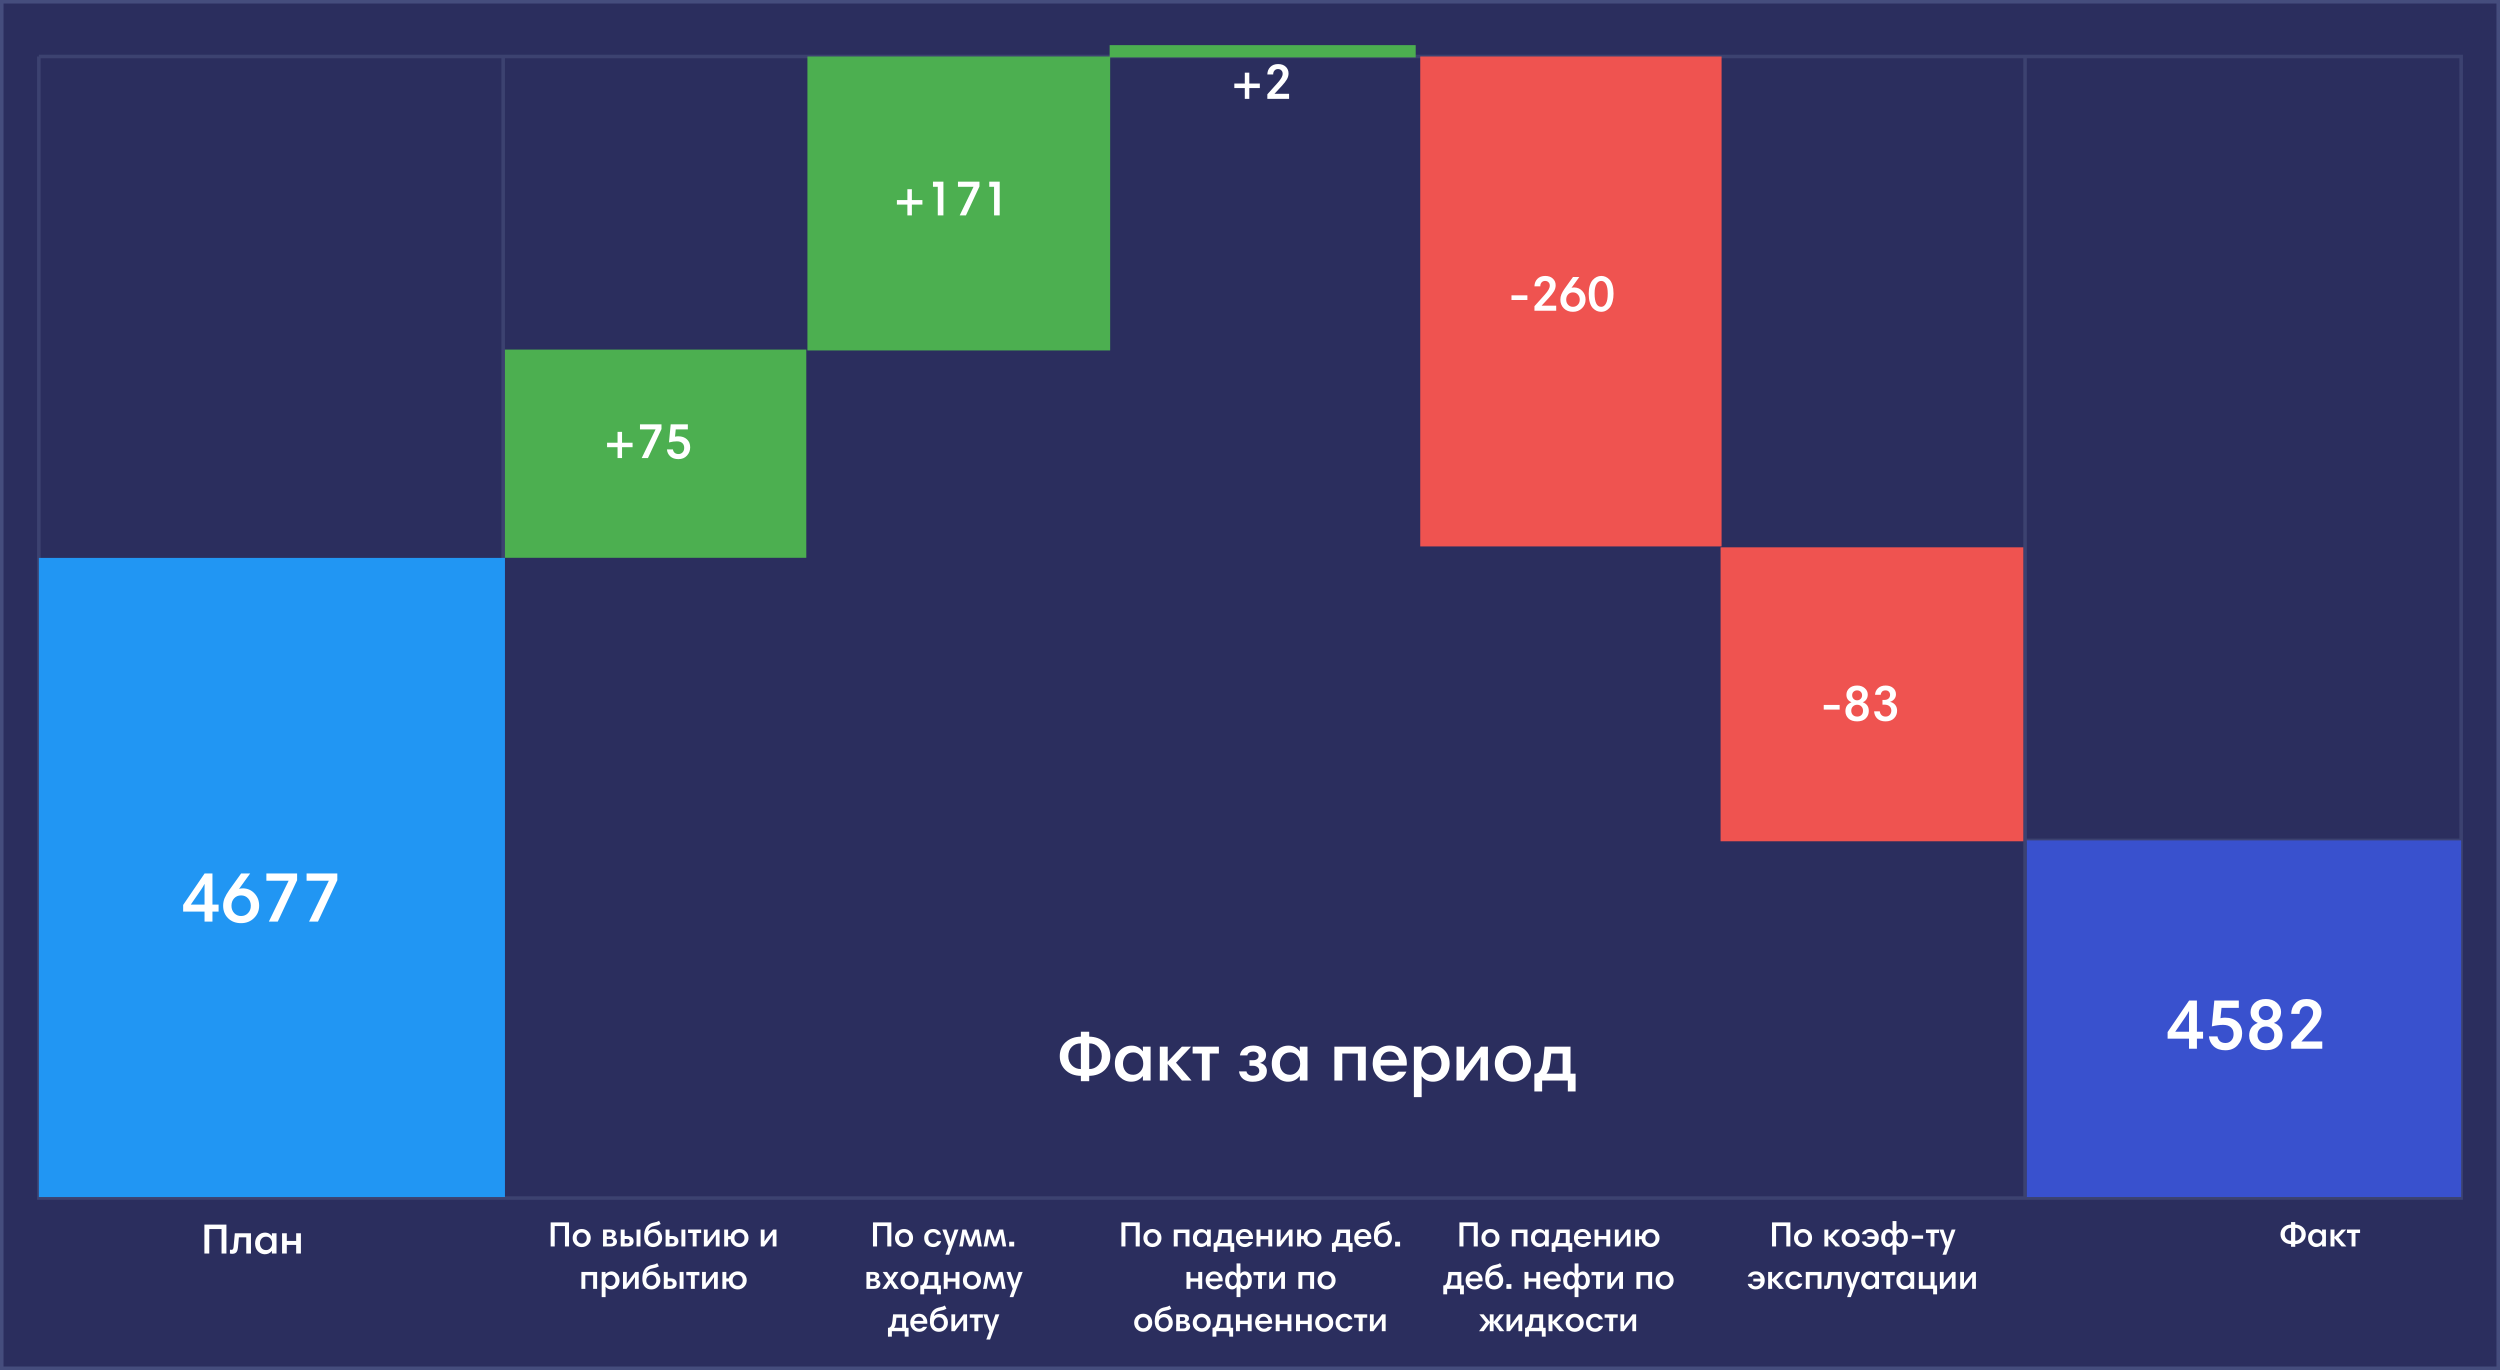 <svg width="708" height="388" viewBox="0 0 708 388" fill="none" xmlns="http://www.w3.org/2000/svg">
    <rect x="0" y="0" width="708" height="388" fill="#808080" stroke="none"/>
    <path d="M0.5 0.5H707.5V387.5H0.5V0.5Z" fill="#2B2E5E" stroke="#454D7D"/>
    <path d="M159.997 353V347.22H157.097V353H155.947V346.18H161.147V353H159.997ZM162.178 350.6C162.178 349.867 162.421 349.26 162.908 348.78C163.401 348.293 164.011 348.05 164.738 348.05C165.485 348.05 166.098 348.293 166.578 348.78C167.058 349.26 167.298 349.867 167.298 350.6C167.298 351.313 167.055 351.92 166.568 352.42C166.081 352.92 165.471 353.17 164.738 353.17C164.011 353.17 163.401 352.923 162.908 352.43C162.421 351.937 162.178 351.327 162.178 350.6ZM163.708 349.48C163.448 349.773 163.318 350.147 163.318 350.6C163.318 351.053 163.455 351.43 163.728 351.73C164.008 352.023 164.345 352.17 164.738 352.17C165.158 352.17 165.501 352.023 165.768 351.73C166.035 351.43 166.168 351.053 166.168 350.6C166.168 350.16 166.038 349.79 165.778 349.49C165.518 349.19 165.171 349.04 164.738 349.04C164.311 349.04 163.968 349.187 163.708 349.48ZM170.779 353V348.21H172.789C173.303 348.21 173.699 348.313 173.979 348.52C174.259 348.72 174.399 349.007 174.399 349.38C174.399 349.613 174.333 349.823 174.199 350.01C174.066 350.19 173.866 350.317 173.599 350.39C173.993 350.463 174.279 350.607 174.459 350.82C174.646 351.033 174.739 351.283 174.739 351.57C174.739 352.003 174.583 352.35 174.269 352.61C173.963 352.87 173.533 353 172.979 353H170.779ZM172.769 350.88H171.839V352.22H172.869C173.136 352.22 173.333 352.157 173.459 352.03C173.593 351.903 173.659 351.743 173.659 351.55C173.659 351.103 173.363 350.88 172.769 350.88ZM172.599 348.99H171.839V350.12H172.519C173.059 350.12 173.329 349.923 173.329 349.53C173.329 349.17 173.086 348.99 172.599 348.99ZM177.599 350.88H176.909V352.15H177.599C177.846 352.15 178.026 352.09 178.139 351.97C178.259 351.85 178.319 351.697 178.319 351.51C178.319 351.09 178.079 350.88 177.599 350.88ZM176.909 350.03H177.699C178.253 350.03 178.679 350.157 178.979 350.41C179.286 350.663 179.439 351.03 179.439 351.51C179.439 351.963 179.289 352.327 178.989 352.6C178.689 352.867 178.276 353 177.749 353H175.789V348.21H176.909V350.03ZM180.269 353V348.21H181.389V353H180.269ZM183.534 350.6C183.534 351.053 183.67 351.43 183.944 351.73C184.224 352.023 184.564 352.17 184.964 352.17C185.384 352.17 185.724 352.023 185.984 351.73C186.25 351.43 186.384 351.053 186.384 350.6C186.384 350.16 186.257 349.79 186.004 349.49C185.75 349.19 185.41 349.04 184.984 349.04C184.557 349.04 184.207 349.19 183.934 349.49C183.667 349.783 183.534 350.153 183.534 350.6ZM185.524 347.16C184.384 347.333 183.74 347.847 183.594 348.7H183.624C183.784 348.52 183.997 348.373 184.264 348.26C184.537 348.14 184.817 348.08 185.104 348.08C185.824 348.08 186.407 348.317 186.854 348.79C187.3 349.263 187.524 349.867 187.524 350.6C187.524 351.313 187.28 351.92 186.794 352.42C186.307 352.92 185.697 353.17 184.964 353.17C184.204 353.17 183.59 352.913 183.124 352.4C182.657 351.88 182.424 351.153 182.424 350.22C182.424 349.673 182.47 349.187 182.564 348.76C182.664 348.333 182.797 347.977 182.964 347.69C183.13 347.397 183.337 347.147 183.584 346.94C183.837 346.733 184.104 346.573 184.384 346.46C184.67 346.347 184.994 346.26 185.354 346.2C185.86 346.107 186.294 345.95 186.654 345.73L187.104 346.65C186.624 346.917 186.097 347.087 185.524 347.16ZM190.304 350.88H189.614V352.15H190.304C190.551 352.15 190.731 352.09 190.844 351.97C190.964 351.85 191.024 351.697 191.024 351.51C191.024 351.09 190.784 350.88 190.304 350.88ZM189.614 350.03H190.404C190.958 350.03 191.384 350.157 191.684 350.41C191.991 350.663 192.144 351.03 192.144 351.51C192.144 351.963 191.994 352.327 191.694 352.6C191.394 352.867 190.981 353 190.454 353H188.494V348.21H189.614V350.03ZM192.974 353V348.21H194.094V353H192.974ZM198.579 348.21V349.18H197.279V353H196.169V349.18H194.859V348.21H198.579ZM199.334 353V348.21H200.414V350.05C200.414 350.643 200.404 351.133 200.384 351.52H200.404C200.504 351.333 200.724 351.007 201.064 350.54L202.794 348.21H203.784V353H202.704V351.17C202.704 350.577 202.714 350.083 202.734 349.69H202.714C202.607 349.883 202.387 350.21 202.054 350.67L200.324 353H199.334ZM206.206 348.21V350.05H206.926C207.039 349.457 207.323 348.977 207.776 348.61C208.236 348.237 208.783 348.05 209.416 348.05C210.163 348.05 210.776 348.293 211.256 348.78C211.736 349.26 211.976 349.867 211.976 350.6C211.976 351.313 211.733 351.92 211.246 352.42C210.759 352.92 210.149 353.17 209.416 353.17C208.749 353.17 208.179 352.96 207.706 352.54C207.239 352.12 206.969 351.587 206.896 350.94H206.206V353H205.086V348.21H206.206ZM208.376 349.48C208.116 349.773 207.986 350.147 207.986 350.6C207.986 351.053 208.123 351.43 208.396 351.73C208.676 352.023 209.016 352.17 209.416 352.17C209.829 352.17 210.169 352.02 210.436 351.72C210.703 351.42 210.836 351.047 210.836 350.6C210.836 350.16 210.706 349.79 210.446 349.49C210.186 349.19 209.843 349.04 209.416 349.04C208.989 349.04 208.643 349.187 208.376 349.48ZM215.447 353V348.21H216.527V350.05C216.527 350.643 216.517 351.133 216.497 351.52H216.517C216.617 351.333 216.837 351.007 217.177 350.54L218.907 348.21H219.897V353H218.817V351.17C218.817 350.577 218.827 350.083 218.847 349.69H218.827C218.721 349.883 218.501 350.21 218.167 350.67L216.437 353H215.447ZM169.097 360.21V365H167.977V361.18H165.767V365H164.647V360.21H169.097ZM170.399 367.35V360.21H171.489V360.82H171.519C171.952 360.313 172.502 360.06 173.169 360.06C173.802 360.06 174.342 360.3 174.789 360.78C175.235 361.253 175.459 361.867 175.459 362.62C175.459 363.36 175.229 363.97 174.769 364.45C174.315 364.93 173.762 365.17 173.109 365.17C172.455 365.17 171.929 364.92 171.529 364.42H171.499V367.35H170.399ZM174.309 362.61C174.309 362.177 174.182 361.807 173.929 361.5C173.675 361.193 173.319 361.04 172.859 361.04C172.459 361.04 172.122 361.187 171.849 361.48C171.582 361.773 171.449 362.157 171.449 362.63C171.449 363.083 171.585 363.46 171.859 363.76C172.139 364.053 172.475 364.2 172.869 364.2C173.322 364.2 173.675 364.043 173.929 363.73C174.182 363.41 174.309 363.037 174.309 362.61ZM176.434 365V360.21H177.514V362.05C177.514 362.643 177.504 363.133 177.484 363.52H177.504C177.604 363.333 177.824 363.007 178.164 362.54L179.894 360.21H180.884V365H179.804V363.17C179.804 362.577 179.814 362.083 179.834 361.69H179.814C179.707 361.883 179.487 362.21 179.154 362.67L177.424 365H176.434ZM183.026 362.6C183.026 363.053 183.162 363.43 183.436 363.73C183.716 364.023 184.056 364.17 184.456 364.17C184.876 364.17 185.216 364.023 185.476 363.73C185.742 363.43 185.876 363.053 185.876 362.6C185.876 362.16 185.749 361.79 185.496 361.49C185.242 361.19 184.902 361.04 184.476 361.04C184.049 361.04 183.699 361.19 183.426 361.49C183.159 361.783 183.026 362.153 183.026 362.6ZM185.016 359.16C183.876 359.333 183.232 359.847 183.086 360.7H183.116C183.276 360.52 183.489 360.373 183.756 360.26C184.029 360.14 184.309 360.08 184.596 360.08C185.316 360.08 185.899 360.317 186.346 360.79C186.792 361.263 187.016 361.867 187.016 362.6C187.016 363.313 186.772 363.92 186.286 364.42C185.799 364.92 185.189 365.17 184.456 365.17C183.696 365.17 183.082 364.913 182.616 364.4C182.149 363.88 181.916 363.153 181.916 362.22C181.916 361.673 181.962 361.187 182.056 360.76C182.156 360.333 182.289 359.977 182.456 359.69C182.622 359.397 182.829 359.147 183.076 358.94C183.329 358.733 183.596 358.573 183.876 358.46C184.162 358.347 184.486 358.26 184.846 358.2C185.352 358.107 185.786 357.95 186.146 357.73L186.596 358.65C186.116 358.917 185.589 359.087 185.016 359.16ZM189.796 362.88H189.106V364.15H189.796C190.043 364.15 190.223 364.09 190.336 363.97C190.456 363.85 190.516 363.697 190.516 363.51C190.516 363.09 190.276 362.88 189.796 362.88ZM189.106 362.03H189.896C190.45 362.03 190.876 362.157 191.176 362.41C191.483 362.663 191.636 363.03 191.636 363.51C191.636 363.963 191.486 364.327 191.186 364.6C190.886 364.867 190.473 365 189.946 365H187.986V360.21H189.106V362.03ZM192.466 365V360.21H193.586V365H192.466ZM198.071 360.21V361.18H196.771V365H195.661V361.18H194.351V360.21H198.071ZM198.826 365V360.21H199.906V362.05C199.906 362.643 199.896 363.133 199.876 363.52H199.896C199.996 363.333 200.216 363.007 200.556 362.54L202.286 360.21H203.276V365H202.196V363.17C202.196 362.577 202.206 362.083 202.226 361.69H202.206C202.1 361.883 201.88 362.21 201.546 362.67L199.816 365H198.826ZM205.698 360.21V362.05H206.418C206.532 361.457 206.815 360.977 207.268 360.61C207.728 360.237 208.275 360.05 208.908 360.05C209.655 360.05 210.268 360.293 210.748 360.78C211.228 361.26 211.468 361.867 211.468 362.6C211.468 363.313 211.225 363.92 210.738 364.42C210.252 364.92 209.642 365.17 208.908 365.17C208.242 365.17 207.672 364.96 207.198 364.54C206.732 364.12 206.462 363.587 206.388 362.94H205.698V365H204.578V360.21H205.698ZM207.868 361.48C207.608 361.773 207.478 362.147 207.478 362.6C207.478 363.053 207.615 363.43 207.888 363.73C208.168 364.023 208.508 364.17 208.908 364.17C209.322 364.17 209.662 364.02 209.928 363.72C210.195 363.42 210.328 363.047 210.328 362.6C210.328 362.16 210.198 361.79 209.938 361.49C209.678 361.19 209.335 361.04 208.908 361.04C208.482 361.04 208.135 361.187 207.868 361.48Z" fill="white"/>
    <path d="M251.278 353V347.22H248.378V353H247.228V346.18H252.428V353H251.278ZM253.459 350.6C253.459 349.867 253.703 349.26 254.189 348.78C254.683 348.293 255.293 348.05 256.019 348.05C256.766 348.05 257.379 348.293 257.859 348.78C258.339 349.26 258.579 349.867 258.579 350.6C258.579 351.313 258.336 351.92 257.849 352.42C257.363 352.92 256.753 353.17 256.019 353.17C255.293 353.17 254.683 352.923 254.189 352.43C253.703 351.937 253.459 351.327 253.459 350.6ZM254.989 349.48C254.729 349.773 254.599 350.147 254.599 350.6C254.599 351.053 254.736 351.43 255.009 351.73C255.289 352.023 255.626 352.17 256.019 352.17C256.439 352.17 256.783 352.023 257.049 351.73C257.316 351.43 257.449 351.053 257.449 350.6C257.449 350.16 257.319 349.79 257.059 349.49C256.799 349.19 256.453 349.04 256.019 349.04C255.593 349.04 255.249 349.187 254.989 349.48ZM264.281 348.05C264.907 348.05 265.411 348.213 265.791 348.54C266.171 348.867 266.404 349.237 266.491 349.65H265.341C265.167 349.217 264.811 349 264.271 349C263.857 349 263.521 349.143 263.261 349.43C263.007 349.717 262.881 350.107 262.881 350.6C262.881 351.06 263.011 351.443 263.271 351.75C263.537 352.057 263.884 352.21 264.311 352.21C264.837 352.21 265.204 351.97 265.411 351.49H266.571C266.424 351.977 266.161 352.38 265.781 352.7C265.407 353.013 264.911 353.17 264.291 353.17C263.557 353.17 262.947 352.933 262.461 352.46C261.974 351.98 261.731 351.357 261.731 350.59C261.731 349.87 261.964 349.267 262.431 348.78C262.897 348.293 263.514 348.05 264.281 348.05ZM271.439 348.21L268.809 355.35H267.739L268.619 352.98L266.869 348.21H268.019L268.849 350.59C269.023 351.117 269.129 351.483 269.169 351.69H269.199C269.293 351.317 269.399 350.95 269.519 350.59L270.329 348.21H271.439ZM277.191 348.21L278.051 353H277.021L276.631 350.68C276.544 350.113 276.494 349.753 276.481 349.6H276.451C276.358 350.013 276.258 350.373 276.151 350.68L275.291 353H274.431L273.561 350.63C273.408 350.223 273.304 349.88 273.251 349.6H273.221C273.168 350.013 273.121 350.353 273.081 350.62L272.681 353H271.661L272.541 348.21H273.661L274.611 350.78C274.691 350.993 274.771 351.28 274.851 351.64H274.881C274.974 351.28 275.058 350.99 275.131 350.77L276.091 348.21H277.191ZM284.105 348.21L284.965 353H283.935L283.545 350.68C283.458 350.113 283.408 349.753 283.395 349.6H283.365C283.272 350.013 283.172 350.373 283.065 350.68L282.205 353H281.345L280.475 350.63C280.322 350.223 280.218 349.88 280.165 349.6H280.135C280.082 350.013 280.035 350.353 279.995 350.62L279.595 353H278.575L279.455 348.21H280.575L281.525 350.78C281.605 350.993 281.685 351.28 281.765 351.64H281.795C281.888 351.28 281.972 350.99 282.045 350.77L283.005 348.21H284.105ZM285.809 353V351.65H287.219V353H285.809ZM245.376 365V360.21H247.386C247.899 360.21 248.296 360.313 248.576 360.52C248.856 360.72 248.996 361.007 248.996 361.38C248.996 361.613 248.929 361.823 248.796 362.01C248.663 362.19 248.463 362.317 248.196 362.39C248.589 362.463 248.876 362.607 249.056 362.82C249.243 363.033 249.336 363.283 249.336 363.57C249.336 364.003 249.179 364.35 248.866 364.61C248.559 364.87 248.129 365 247.576 365H245.376ZM247.366 362.88H246.436V364.22H247.466C247.733 364.22 247.929 364.157 248.056 364.03C248.189 363.903 248.256 363.743 248.256 363.55C248.256 363.103 247.959 362.88 247.366 362.88ZM247.196 360.99H246.436V362.12H247.116C247.656 362.12 247.926 361.923 247.926 361.53C247.926 361.17 247.683 360.99 247.196 360.99ZM249.866 365L251.616 362.57L249.966 360.21H251.226L251.936 361.28C251.969 361.333 252.003 361.39 252.036 361.45C252.076 361.51 252.113 361.577 252.146 361.65C252.179 361.717 252.206 361.763 252.226 361.79H252.256C252.336 361.63 252.426 361.47 252.526 361.31L253.216 360.21H254.466L252.816 362.54L254.556 365H253.256L252.496 363.85C252.423 363.723 252.326 363.55 252.206 363.33H252.176C252.083 363.497 251.979 363.673 251.866 363.86L251.126 365H249.866ZM255.027 362.6C255.027 361.867 255.27 361.26 255.757 360.78C256.25 360.293 256.86 360.05 257.587 360.05C258.333 360.05 258.947 360.293 259.427 360.78C259.907 361.26 260.147 361.867 260.147 362.6C260.147 363.313 259.903 363.92 259.417 364.42C258.93 364.92 258.32 365.17 257.587 365.17C256.86 365.17 256.25 364.923 255.757 364.43C255.27 363.937 255.027 363.327 255.027 362.6ZM256.557 361.48C256.297 361.773 256.167 362.147 256.167 362.6C256.167 363.053 256.303 363.43 256.577 363.73C256.857 364.023 257.193 364.17 257.587 364.17C258.007 364.17 258.35 364.023 258.617 363.73C258.883 363.43 259.017 363.053 259.017 362.6C259.017 362.16 258.887 361.79 258.627 361.49C258.367 361.19 258.02 361.04 257.587 361.04C257.16 361.04 256.817 361.187 256.557 361.48ZM260.628 366.55V364.03H260.738C261.391 364.03 261.781 363.35 261.908 361.99L262.078 360.21H265.748V364.03H266.468V366.55H265.368V365H261.728V366.55H260.628ZM264.628 364.03V361.18H263.018L262.928 362.08C262.875 362.633 262.805 363.05 262.718 363.33C262.631 363.61 262.505 363.843 262.338 364.03H264.628ZM271.721 360.21V365H270.601V362.97H268.391V365H267.271V360.21H268.391V362.03H270.601V360.21H271.721ZM272.693 362.6C272.693 361.867 272.936 361.26 273.423 360.78C273.916 360.293 274.526 360.05 275.253 360.05C275.999 360.05 276.613 360.293 277.093 360.78C277.573 361.26 277.813 361.867 277.813 362.6C277.813 363.313 277.569 363.92 277.083 364.42C276.596 364.92 275.986 365.17 275.253 365.17C274.526 365.17 273.916 364.923 273.423 364.43C272.936 363.937 272.693 363.327 272.693 362.6ZM274.223 361.48C273.963 361.773 273.833 362.147 273.833 362.6C273.833 363.053 273.969 363.43 274.243 363.73C274.523 364.023 274.859 364.17 275.253 364.17C275.673 364.17 276.016 364.023 276.283 363.73C276.549 363.43 276.683 363.053 276.683 362.6C276.683 362.16 276.553 361.79 276.293 361.49C276.033 361.19 275.686 361.04 275.253 361.04C274.826 361.04 274.483 361.187 274.223 361.48ZM283.934 360.21L284.794 365H283.764L283.374 362.68C283.287 362.113 283.237 361.753 283.224 361.6H283.194C283.101 362.013 283.001 362.373 282.894 362.68L282.034 365H281.174L280.304 362.63C280.151 362.223 280.047 361.88 279.994 361.6H279.964C279.911 362.013 279.864 362.353 279.824 362.62L279.424 365H278.404L279.284 360.21H280.404L281.354 362.78C281.434 362.993 281.514 363.28 281.594 363.64H281.624C281.717 363.28 281.801 362.99 281.874 362.77L282.834 360.21H283.934ZM289.618 360.21L286.988 367.35H285.918L286.798 364.98L285.048 360.21H286.198L287.028 362.59C287.202 363.117 287.308 363.483 287.348 363.69H287.378C287.472 363.317 287.578 362.95 287.698 362.59L288.508 360.21H289.618ZM251.473 378.55V376.03H251.583C252.236 376.03 252.626 375.35 252.753 373.99L252.923 372.21H256.593V376.03H257.313V378.55H256.213V377H252.573V378.55H251.473ZM255.473 376.03V373.18H253.863L253.773 374.08C253.719 374.633 253.649 375.05 253.563 375.33C253.476 375.61 253.349 375.843 253.183 376.03H255.473ZM260.215 372.05C260.989 372.057 261.582 372.31 261.995 372.81C262.415 373.303 262.625 373.887 262.625 374.56C262.625 374.713 262.619 374.823 262.605 374.89H258.905C258.905 375.263 259.045 375.59 259.325 375.87C259.612 376.15 259.949 376.29 260.335 376.29C260.782 376.29 261.139 376.11 261.405 375.75H262.555C262.375 376.163 262.099 376.503 261.725 376.77C261.359 377.037 260.895 377.17 260.335 377.17C259.595 377.17 258.985 376.927 258.505 376.44C258.025 375.947 257.785 375.32 257.785 374.56C257.785 373.86 258.005 373.267 258.445 372.78C258.892 372.293 259.482 372.05 260.215 372.05ZM260.215 372.89C259.849 372.89 259.549 373.007 259.315 373.24C259.082 373.473 258.949 373.753 258.915 374.08H261.505C261.472 373.747 261.335 373.467 261.095 373.24C260.862 373.007 260.569 372.89 260.215 372.89ZM264.463 374.6C264.463 375.053 264.6 375.43 264.873 375.73C265.153 376.023 265.493 376.17 265.893 376.17C266.313 376.17 266.653 376.023 266.913 375.73C267.18 375.43 267.313 375.053 267.313 374.6C267.313 374.16 267.187 373.79 266.933 373.49C266.68 373.19 266.34 373.04 265.913 373.04C265.487 373.04 265.137 373.19 264.863 373.49C264.597 373.783 264.463 374.153 264.463 374.6ZM266.453 371.16C265.313 371.333 264.67 371.847 264.523 372.7H264.553C264.713 372.52 264.927 372.373 265.193 372.26C265.467 372.14 265.747 372.08 266.033 372.08C266.753 372.08 267.337 372.317 267.783 372.79C268.23 373.263 268.453 373.867 268.453 374.6C268.453 375.313 268.21 375.92 267.723 376.42C267.237 376.92 266.627 377.17 265.893 377.17C265.133 377.17 264.52 376.913 264.053 376.4C263.587 375.88 263.353 375.153 263.353 374.22C263.353 373.673 263.4 373.187 263.493 372.76C263.593 372.333 263.727 371.977 263.893 371.69C264.06 371.397 264.267 371.147 264.513 370.94C264.767 370.733 265.033 370.573 265.313 370.46C265.6 370.347 265.923 370.26 266.283 370.2C266.79 370.107 267.223 369.95 267.583 369.73L268.033 370.65C267.553 370.917 267.027 371.087 266.453 371.16ZM269.424 377V372.21H270.504V374.05C270.504 374.643 270.494 375.133 270.474 375.52H270.494C270.594 375.333 270.814 375.007 271.154 374.54L272.884 372.21H273.874V377H272.794V375.17C272.794 374.577 272.804 374.083 272.824 373.69H272.804C272.697 373.883 272.477 374.21 272.144 374.67L270.414 377H269.424ZM278.356 372.21V373.18H277.056V377H275.946V373.18H274.636V372.21H278.356ZM283.021 372.21L280.391 379.35H279.321L280.201 376.98L278.451 372.21H279.601L280.431 374.59C280.605 375.117 280.711 375.483 280.751 375.69H280.781C280.875 375.317 280.981 374.95 281.101 374.59L281.911 372.21H283.021Z" fill="white"/>
    <path d="M321.627 353V347.22H318.727V353H317.577V346.18H322.777V353H321.627ZM323.808 350.6C323.808 349.867 324.052 349.26 324.538 348.78C325.032 348.293 325.642 348.05 326.368 348.05C327.115 348.05 327.728 348.293 328.208 348.78C328.688 349.26 328.928 349.867 328.928 350.6C328.928 351.313 328.685 351.92 328.198 352.42C327.712 352.92 327.102 353.17 326.368 353.17C325.642 353.17 325.032 352.923 324.538 352.43C324.052 351.937 323.808 351.327 323.808 350.6ZM325.338 349.48C325.078 349.773 324.948 350.147 324.948 350.6C324.948 351.053 325.085 351.43 325.358 351.73C325.638 352.023 325.975 352.17 326.368 352.17C326.788 352.17 327.132 352.023 327.398 351.73C327.665 351.43 327.798 351.053 327.798 350.6C327.798 350.16 327.668 349.79 327.408 349.49C327.148 349.19 326.802 349.04 326.368 349.04C325.942 349.04 325.598 349.187 325.338 349.48ZM336.86 348.21V353H335.74V349.18H333.53V353H332.41V348.21H336.86ZM342.892 348.21V353H341.802V352.39H341.772C341.352 352.91 340.805 353.17 340.132 353.17C339.539 353.17 339.005 352.943 338.532 352.49C338.065 352.03 337.832 351.4 337.832 350.6C337.832 349.853 338.062 349.243 338.522 348.77C338.982 348.297 339.545 348.06 340.212 348.06C340.852 348.06 341.375 348.327 341.782 348.86H341.802V348.21H342.892ZM338.982 350.6C338.982 351.033 339.105 351.407 339.352 351.72C339.605 352.033 339.965 352.19 340.432 352.19C340.812 352.19 341.142 352.043 341.422 351.75C341.709 351.45 341.852 351.077 341.852 350.63C341.852 350.157 341.715 349.77 341.442 349.47C341.175 349.17 340.842 349.02 340.442 349.02C339.975 349.02 339.615 349.177 339.362 349.49C339.109 349.803 338.982 350.173 338.982 350.6ZM343.697 354.55V352.03H343.807C344.46 352.03 344.85 351.35 344.977 349.99L345.147 348.21H348.817V352.03H349.537V354.55H348.437V353H344.797V354.55H343.697ZM347.697 352.03V349.18H346.087L345.997 350.08C345.944 350.633 345.874 351.05 345.787 351.33C345.7 351.61 345.574 351.843 345.407 352.03H347.697ZM352.44 348.05C353.213 348.057 353.806 348.31 354.22 348.81C354.64 349.303 354.85 349.887 354.85 350.56C354.85 350.713 354.843 350.823 354.83 350.89H351.13C351.13 351.263 351.27 351.59 351.55 351.87C351.836 352.15 352.173 352.29 352.56 352.29C353.006 352.29 353.363 352.11 353.63 351.75H354.78C354.6 352.163 354.323 352.503 353.95 352.77C353.583 353.037 353.12 353.17 352.56 353.17C351.82 353.17 351.21 352.927 350.73 352.44C350.25 351.947 350.01 351.32 350.01 350.56C350.01 349.86 350.23 349.267 350.67 348.78C351.116 348.293 351.706 348.05 352.44 348.05ZM352.44 348.89C352.073 348.89 351.773 349.007 351.54 349.24C351.306 349.473 351.173 349.753 351.14 350.08H353.73C353.696 349.747 353.56 349.467 353.32 349.24C353.086 349.007 352.793 348.89 352.44 348.89ZM360.297 348.21V353H359.177V350.97H356.967V353H355.847V348.21H356.967V350.03H359.177V348.21H360.297ZM361.599 353V348.21H362.679V350.05C362.679 350.643 362.669 351.133 362.649 351.52H362.669C362.769 351.333 362.989 351.007 363.329 350.54L365.059 348.21H366.049V353H364.969V351.17C364.969 350.577 364.979 350.083 364.999 349.69H364.979C364.873 349.883 364.653 350.21 364.319 350.67L362.589 353H361.599ZM368.471 348.21V350.05H369.191C369.305 349.457 369.588 348.977 370.041 348.61C370.501 348.237 371.048 348.05 371.681 348.05C372.428 348.05 373.041 348.293 373.521 348.78C374.001 349.26 374.241 349.867 374.241 350.6C374.241 351.313 373.998 351.92 373.511 352.42C373.025 352.92 372.415 353.17 371.681 353.17C371.015 353.17 370.445 352.96 369.971 352.54C369.505 352.12 369.235 351.587 369.161 350.94H368.471V353H367.351V348.21H368.471ZM370.641 349.48C370.381 349.773 370.251 350.147 370.251 350.6C370.251 351.053 370.388 351.43 370.661 351.73C370.941 352.023 371.281 352.17 371.681 352.17C372.095 352.17 372.435 352.02 372.701 351.72C372.968 351.42 373.101 351.047 373.101 350.6C373.101 350.16 372.971 349.79 372.711 349.49C372.451 349.19 372.108 349.04 371.681 349.04C371.255 349.04 370.908 349.187 370.641 349.48ZM377.213 354.55V352.03H377.323C377.976 352.03 378.366 351.35 378.493 349.99L378.663 348.21H382.333V352.03H383.053V354.55H381.953V353H378.313V354.55H377.213ZM381.213 352.03V349.18H379.603L379.513 350.08C379.459 350.633 379.389 351.05 379.303 351.33C379.216 351.61 379.089 351.843 378.923 352.03H381.213ZM385.955 348.05C386.729 348.057 387.322 348.31 387.735 348.81C388.155 349.303 388.365 349.887 388.365 350.56C388.365 350.713 388.359 350.823 388.345 350.89H384.645C384.645 351.263 384.785 351.59 385.065 351.87C385.352 352.15 385.689 352.29 386.075 352.29C386.522 352.29 386.879 352.11 387.145 351.75H388.295C388.115 352.163 387.839 352.503 387.465 352.77C387.099 353.037 386.635 353.17 386.075 353.17C385.335 353.17 384.725 352.927 384.245 352.44C383.765 351.947 383.525 351.32 383.525 350.56C383.525 349.86 383.745 349.267 384.185 348.78C384.632 348.293 385.222 348.05 385.955 348.05ZM385.955 348.89C385.589 348.89 385.289 349.007 385.055 349.24C384.822 349.473 384.689 349.753 384.655 350.08H387.245C387.212 349.747 387.075 349.467 386.835 349.24C386.602 349.007 386.309 348.89 385.955 348.89ZM390.203 350.6C390.203 351.053 390.34 351.43 390.613 351.73C390.893 352.023 391.233 352.17 391.633 352.17C392.053 352.17 392.393 352.023 392.653 351.73C392.92 351.43 393.053 351.053 393.053 350.6C393.053 350.16 392.926 349.79 392.673 349.49C392.42 349.19 392.08 349.04 391.653 349.04C391.226 349.04 390.876 349.19 390.603 349.49C390.336 349.783 390.203 350.153 390.203 350.6ZM392.193 347.16C391.053 347.333 390.41 347.847 390.263 348.7H390.293C390.453 348.52 390.666 348.373 390.933 348.26C391.206 348.14 391.486 348.08 391.773 348.08C392.493 348.08 393.076 348.317 393.523 348.79C393.97 349.263 394.193 349.867 394.193 350.6C394.193 351.313 393.95 351.92 393.463 352.42C392.976 352.92 392.366 353.17 391.633 353.17C390.873 353.17 390.26 352.913 389.793 352.4C389.326 351.88 389.093 351.153 389.093 350.22C389.093 349.673 389.14 349.187 389.233 348.76C389.333 348.333 389.466 347.977 389.633 347.69C389.8 347.397 390.006 347.147 390.253 346.94C390.506 346.733 390.773 346.573 391.053 346.46C391.34 346.347 391.663 346.26 392.023 346.2C392.53 346.107 392.963 345.95 393.323 345.73L393.773 346.65C393.293 346.917 392.766 347.087 392.193 347.16ZM395.094 353V351.65H396.504V353H395.094ZM340.463 360.21V365H339.343V362.97H337.133V365H336.013V360.21H337.133V362.03H339.343V360.21H340.463ZM343.865 360.05C344.639 360.057 345.232 360.31 345.645 360.81C346.065 361.303 346.275 361.887 346.275 362.56C346.275 362.713 346.269 362.823 346.255 362.89H342.555C342.555 363.263 342.695 363.59 342.975 363.87C343.262 364.15 343.599 364.29 343.985 364.29C344.432 364.29 344.789 364.11 345.055 363.75H346.205C346.025 364.163 345.749 364.503 345.375 364.77C345.009 365.037 344.545 365.17 343.985 365.17C343.245 365.17 342.635 364.927 342.155 364.44C341.675 363.947 341.435 363.32 341.435 362.56C341.435 361.86 341.655 361.267 342.095 360.78C342.542 360.293 343.132 360.05 343.865 360.05ZM343.865 360.89C343.499 360.89 343.199 361.007 342.965 361.24C342.732 361.473 342.599 361.753 342.565 362.08H345.155C345.122 361.747 344.985 361.467 344.745 361.24C344.512 361.007 344.219 360.89 343.865 360.89ZM350.173 360.69H350.193V357.8H351.293V360.69H351.323C351.617 360.27 352.04 360.06 352.593 360.06C353.133 360.06 353.59 360.287 353.963 360.74C354.337 361.187 354.523 361.813 354.523 362.62C354.523 363.373 354.34 363.987 353.973 364.46C353.613 364.933 353.14 365.17 352.553 365.17C352.287 365.17 352.043 365.113 351.823 365C351.61 364.88 351.443 364.727 351.323 364.54H351.293V367.35H350.193V364.53H350.173C349.827 364.957 349.41 365.17 348.923 365.17C348.33 365.17 347.853 364.933 347.493 364.46C347.14 363.987 346.963 363.367 346.963 362.6C346.963 361.853 347.15 361.243 347.523 360.77C347.897 360.297 348.383 360.06 348.983 360.06C349.23 360.06 349.46 360.123 349.673 360.25C349.887 360.37 350.053 360.517 350.173 360.69ZM348.083 362.6C348.083 363.087 348.18 363.48 348.373 363.78C348.573 364.073 348.843 364.22 349.183 364.22C349.477 364.22 349.727 364.08 349.933 363.8C350.14 363.513 350.243 363.123 350.243 362.63C350.243 362.117 350.143 361.72 349.943 361.44C349.75 361.153 349.493 361.01 349.173 361.01C348.84 361.01 348.573 361.16 348.373 361.46C348.18 361.76 348.083 362.14 348.083 362.6ZM353.403 362.61C353.403 362.163 353.313 361.787 353.133 361.48C352.953 361.167 352.683 361.01 352.323 361.01C352.01 361.01 351.753 361.15 351.553 361.43C351.353 361.703 351.253 362.103 351.253 362.63C351.253 363.103 351.35 363.487 351.543 363.78C351.743 364.073 352.007 364.22 352.333 364.22C352.667 364.22 352.927 364.07 353.113 363.77C353.307 363.47 353.403 363.083 353.403 362.61ZM358.695 360.21V361.18H357.395V365H356.285V361.18H354.975V360.21H358.695ZM359.451 365V360.21H360.531V362.05C360.531 362.643 360.521 363.133 360.501 363.52H360.521C360.621 363.333 360.841 363.007 361.181 362.54L362.911 360.21H363.901V365H362.821V363.17C362.821 362.577 362.831 362.083 362.851 361.69H362.831C362.724 361.883 362.504 362.21 362.171 362.67L360.441 365H359.451ZM372.153 360.21V365H371.033V361.18H368.823V365H367.703V360.21H372.153ZM373.125 362.6C373.125 361.867 373.368 361.26 373.855 360.78C374.348 360.293 374.958 360.05 375.685 360.05C376.432 360.05 377.045 360.293 377.525 360.78C378.005 361.26 378.245 361.867 378.245 362.6C378.245 363.313 378.002 363.92 377.515 364.42C377.028 364.92 376.418 365.17 375.685 365.17C374.958 365.17 374.348 364.923 373.855 364.43C373.368 363.937 373.125 363.327 373.125 362.6ZM374.655 361.48C374.395 361.773 374.265 362.147 374.265 362.6C374.265 363.053 374.402 363.43 374.675 363.73C374.955 364.023 375.292 364.17 375.685 364.17C376.105 364.17 376.448 364.023 376.715 363.73C376.982 363.43 377.115 363.053 377.115 362.6C377.115 362.16 376.985 361.79 376.725 361.49C376.465 361.19 376.118 361.04 375.685 361.04C375.258 361.04 374.915 361.187 374.655 361.48ZM321.196 374.6C321.196 373.867 321.439 373.26 321.926 372.78C322.419 372.293 323.029 372.05 323.756 372.05C324.503 372.05 325.116 372.293 325.596 372.78C326.076 373.26 326.316 373.867 326.316 374.6C326.316 375.313 326.073 375.92 325.586 376.42C325.099 376.92 324.489 377.17 323.756 377.17C323.029 377.17 322.419 376.923 321.926 376.43C321.439 375.937 321.196 375.327 321.196 374.6ZM322.726 373.48C322.466 373.773 322.336 374.147 322.336 374.6C322.336 375.053 322.473 375.43 322.746 375.73C323.026 376.023 323.363 376.17 323.756 376.17C324.176 376.17 324.519 376.023 324.786 375.73C325.053 375.43 325.186 375.053 325.186 374.6C325.186 374.16 325.056 373.79 324.796 373.49C324.536 373.19 324.189 373.04 323.756 373.04C323.329 373.04 322.986 373.187 322.726 373.48ZM328.138 374.6C328.138 375.053 328.274 375.43 328.548 375.73C328.828 376.023 329.168 376.17 329.568 376.17C329.988 376.17 330.328 376.023 330.588 375.73C330.854 375.43 330.988 375.053 330.988 374.6C330.988 374.16 330.861 373.79 330.608 373.49C330.354 373.19 330.014 373.04 329.588 373.04C329.161 373.04 328.811 373.19 328.538 373.49C328.271 373.783 328.138 374.153 328.138 374.6ZM330.128 371.16C328.988 371.333 328.344 371.847 328.198 372.7H328.228C328.388 372.52 328.601 372.373 328.868 372.26C329.141 372.14 329.421 372.08 329.708 372.08C330.428 372.08 331.011 372.317 331.458 372.79C331.904 373.263 332.128 373.867 332.128 374.6C332.128 375.313 331.884 375.92 331.398 376.42C330.911 376.92 330.301 377.17 329.568 377.17C328.808 377.17 328.194 376.913 327.728 376.4C327.261 375.88 327.028 375.153 327.028 374.22C327.028 373.673 327.074 373.187 327.168 372.76C327.268 372.333 327.401 371.977 327.568 371.69C327.734 371.397 327.941 371.147 328.188 370.94C328.441 370.733 328.708 370.573 328.988 370.46C329.274 370.347 329.598 370.26 329.958 370.2C330.464 370.107 330.898 369.95 331.258 369.73L331.708 370.65C331.228 370.917 330.701 371.087 330.128 371.16ZM333.098 377V372.21H335.108C335.622 372.21 336.018 372.313 336.298 372.52C336.578 372.72 336.718 373.007 336.718 373.38C336.718 373.613 336.652 373.823 336.518 374.01C336.385 374.19 336.185 374.317 335.918 374.39C336.312 374.463 336.598 374.607 336.778 374.82C336.965 375.033 337.058 375.283 337.058 375.57C337.058 376.003 336.902 376.35 336.588 376.61C336.282 376.87 335.852 377 335.298 377H333.098ZM335.088 374.88H334.158V376.22H335.188C335.455 376.22 335.652 376.157 335.778 376.03C335.912 375.903 335.978 375.743 335.978 375.55C335.978 375.103 335.682 374.88 335.088 374.88ZM334.918 372.99H334.158V374.12H334.838C335.378 374.12 335.648 373.923 335.648 373.53C335.648 373.17 335.405 372.99 334.918 372.99ZM337.778 374.6C337.778 373.867 338.022 373.26 338.508 372.78C339.002 372.293 339.612 372.05 340.338 372.05C341.085 372.05 341.698 372.293 342.178 372.78C342.658 373.26 342.898 373.867 342.898 374.6C342.898 375.313 342.655 375.92 342.168 376.42C341.682 376.92 341.072 377.17 340.338 377.17C339.612 377.17 339.002 376.923 338.508 376.43C338.022 375.937 337.778 375.327 337.778 374.6ZM339.308 373.48C339.048 373.773 338.918 374.147 338.918 374.6C338.918 375.053 339.055 375.43 339.328 375.73C339.608 376.023 339.945 376.17 340.338 376.17C340.758 376.17 341.102 376.023 341.368 375.73C341.635 375.43 341.768 375.053 341.768 374.6C341.768 374.16 341.638 373.79 341.378 373.49C341.118 373.19 340.772 373.04 340.338 373.04C339.912 373.04 339.568 373.187 339.308 373.48ZM343.38 378.55V376.03H343.49C344.143 376.03 344.533 375.35 344.66 373.99L344.83 372.21H348.5V376.03H349.22V378.55H348.12V377H344.48V378.55H343.38ZM347.38 376.03V373.18H345.77L345.68 374.08C345.626 374.633 345.556 375.05 345.47 375.33C345.383 375.61 345.256 375.843 345.09 376.03H347.38ZM354.472 372.21V377H353.352V374.97H351.142V377H350.022V372.21H351.142V374.03H353.352V372.21H354.472ZM357.874 372.05C358.648 372.057 359.241 372.31 359.654 372.81C360.074 373.303 360.284 373.887 360.284 374.56C360.284 374.713 360.278 374.823 360.264 374.89H356.564C356.564 375.263 356.704 375.59 356.984 375.87C357.271 376.15 357.608 376.29 357.994 376.29C358.441 376.29 358.798 376.11 359.064 375.75H360.214C360.034 376.163 359.758 376.503 359.384 376.77C359.018 377.037 358.554 377.17 357.994 377.17C357.254 377.17 356.644 376.927 356.164 376.44C355.684 375.947 355.444 375.32 355.444 374.56C355.444 373.86 355.664 373.267 356.104 372.78C356.551 372.293 357.141 372.05 357.874 372.05ZM357.874 372.89C357.508 372.89 357.208 373.007 356.974 373.24C356.741 373.473 356.608 373.753 356.574 374.08H359.164C359.131 373.747 358.994 373.467 358.754 373.24C358.521 373.007 358.228 372.89 357.874 372.89ZM365.732 372.21V377H364.612V374.97H362.402V377H361.282V372.21H362.402V374.03H364.612V372.21H365.732ZM371.484 372.21V377H370.364V374.97H368.154V377H367.034V372.21H368.154V374.03H370.364V372.21H371.484ZM372.456 374.6C372.456 373.867 372.699 373.26 373.186 372.78C373.679 372.293 374.289 372.05 375.016 372.05C375.763 372.05 376.376 372.293 376.856 372.78C377.336 373.26 377.576 373.867 377.576 374.6C377.576 375.313 377.333 375.92 376.846 376.42C376.359 376.92 375.749 377.17 375.016 377.17C374.289 377.17 373.679 376.923 373.186 376.43C372.699 375.937 372.456 375.327 372.456 374.6ZM373.986 373.48C373.726 373.773 373.596 374.147 373.596 374.6C373.596 375.053 373.733 375.43 374.006 375.73C374.286 376.023 374.623 376.17 375.016 376.17C375.436 376.17 375.779 376.023 376.046 375.73C376.313 375.43 376.446 375.053 376.446 374.6C376.446 374.16 376.316 373.79 376.056 373.49C375.796 373.19 375.449 373.04 375.016 373.04C374.589 373.04 374.246 373.187 373.986 373.48ZM380.777 372.05C381.404 372.05 381.907 372.213 382.287 372.54C382.667 372.867 382.901 373.237 382.987 373.65H381.837C381.664 373.217 381.307 373 380.767 373C380.354 373 380.017 373.143 379.757 373.43C379.504 373.717 379.377 374.107 379.377 374.6C379.377 375.06 379.507 375.443 379.767 375.75C380.034 376.057 380.381 376.21 380.807 376.21C381.334 376.21 381.701 375.97 381.907 375.49H383.067C382.921 375.977 382.657 376.38 382.277 376.7C381.904 377.013 381.407 377.17 380.787 377.17C380.054 377.17 379.444 376.933 378.957 376.46C378.471 375.98 378.227 375.357 378.227 374.59C378.227 373.87 378.461 373.267 378.927 372.78C379.394 372.293 380.011 372.05 380.777 372.05ZM387.206 372.21V373.18H385.906V377H384.796V373.18H383.486V372.21H387.206ZM387.962 377V372.21H389.042V374.05C389.042 374.643 389.032 375.133 389.012 375.52H389.032C389.132 375.333 389.352 375.007 389.692 374.54L391.422 372.21H392.412V377H391.332V375.17C391.332 374.577 391.342 374.083 391.362 373.69H391.342C391.235 373.883 391.015 374.21 390.682 374.67L388.952 377H387.962Z" fill="white"/>
    <path d="M417.358 353V347.22H414.458V353H413.308V346.18H418.508V353H417.358ZM419.539 350.6C419.539 349.867 419.783 349.26 420.269 348.78C420.763 348.293 421.373 348.05 422.099 348.05C422.846 348.05 423.459 348.293 423.939 348.78C424.419 349.26 424.659 349.867 424.659 350.6C424.659 351.313 424.416 351.92 423.929 352.42C423.443 352.92 422.833 353.17 422.099 353.17C421.373 353.17 420.763 352.923 420.269 352.43C419.783 351.937 419.539 351.327 419.539 350.6ZM421.069 349.48C420.809 349.773 420.679 350.147 420.679 350.6C420.679 351.053 420.816 351.43 421.089 351.73C421.369 352.023 421.706 352.17 422.099 352.17C422.519 352.17 422.863 352.023 423.129 351.73C423.396 351.43 423.529 351.053 423.529 350.6C423.529 350.16 423.399 349.79 423.139 349.49C422.879 349.19 422.533 349.04 422.099 349.04C421.673 349.04 421.329 349.187 421.069 349.48ZM432.591 348.21V353H431.471V349.18H429.261V353H428.141V348.21H432.591ZM438.623 348.21V353H437.533V352.39H437.503C437.083 352.91 436.536 353.17 435.863 353.17C435.27 353.17 434.736 352.943 434.263 352.49C433.796 352.03 433.563 351.4 433.563 350.6C433.563 349.853 433.793 349.243 434.253 348.77C434.713 348.297 435.276 348.06 435.943 348.06C436.583 348.06 437.106 348.327 437.513 348.86H437.533V348.21H438.623ZM434.713 350.6C434.713 351.033 434.836 351.407 435.083 351.72C435.336 352.033 435.696 352.19 436.163 352.19C436.543 352.19 436.873 352.043 437.153 351.75C437.44 351.45 437.583 351.077 437.583 350.63C437.583 350.157 437.446 349.77 437.173 349.47C436.906 349.17 436.573 349.02 436.173 349.02C435.706 349.02 435.346 349.177 435.093 349.49C434.84 349.803 434.713 350.173 434.713 350.6ZM439.428 354.55V352.03H439.538C440.191 352.03 440.581 351.35 440.708 349.99L440.878 348.21H444.548V352.03H445.268V354.55H444.168V353H440.528V354.55H439.428ZM443.428 352.03V349.18H441.818L441.728 350.08C441.675 350.633 441.605 351.05 441.518 351.33C441.431 351.61 441.305 351.843 441.138 352.03H443.428ZM448.171 348.05C448.944 348.057 449.537 348.31 449.951 348.81C450.371 349.303 450.581 349.887 450.581 350.56C450.581 350.713 450.574 350.823 450.561 350.89H446.861C446.861 351.263 447.001 351.59 447.281 351.87C447.567 352.15 447.904 352.29 448.291 352.29C448.737 352.29 449.094 352.11 449.361 351.75H450.511C450.331 352.163 450.054 352.503 449.681 352.77C449.314 353.037 448.851 353.17 448.291 353.17C447.551 353.17 446.941 352.927 446.461 352.44C445.981 351.947 445.741 351.32 445.741 350.56C445.741 349.86 445.961 349.267 446.401 348.78C446.847 348.293 447.437 348.05 448.171 348.05ZM448.171 348.89C447.804 348.89 447.504 349.007 447.271 349.24C447.037 349.473 446.904 349.753 446.871 350.08H449.461C449.427 349.747 449.291 349.467 449.051 349.24C448.817 349.007 448.524 348.89 448.171 348.89ZM456.028 348.21V353H454.908V350.97H452.698V353H451.578V348.21H452.698V350.03H454.908V348.21H456.028ZM457.33 353V348.21H458.41V350.05C458.41 350.643 458.4 351.133 458.38 351.52H458.4C458.5 351.333 458.72 351.007 459.06 350.54L460.79 348.21H461.78V353H460.7V351.17C460.7 350.577 460.71 350.083 460.73 349.69H460.71C460.604 349.883 460.384 350.21 460.05 350.67L458.32 353H457.33ZM464.202 348.21V350.05H464.922C465.036 349.457 465.319 348.977 465.772 348.61C466.232 348.237 466.779 348.05 467.412 348.05C468.159 348.05 468.772 348.293 469.252 348.78C469.732 349.26 469.972 349.867 469.972 350.6C469.972 351.313 469.729 351.92 469.242 352.42C468.756 352.92 468.146 353.17 467.412 353.17C466.746 353.17 466.176 352.96 465.702 352.54C465.236 352.12 464.966 351.587 464.892 350.94H464.202V353H463.082V348.21H464.202ZM466.372 349.48C466.112 349.773 465.982 350.147 465.982 350.6C465.982 351.053 466.119 351.43 466.392 351.73C466.672 352.023 467.012 352.17 467.412 352.17C467.826 352.17 468.166 352.02 468.432 351.72C468.699 351.42 468.832 351.047 468.832 350.6C468.832 350.16 468.702 349.79 468.442 349.49C468.182 349.19 467.839 349.04 467.412 349.04C466.986 349.04 466.639 349.187 466.372 349.48ZM408.735 366.55V364.03H408.845C409.498 364.03 409.888 363.35 410.015 361.99L410.185 360.21H413.855V364.03H414.575V366.55H413.475V365H409.835V366.55H408.735ZM412.735 364.03V361.18H411.125L411.035 362.08C410.981 362.633 410.911 363.05 410.825 363.33C410.738 363.61 410.611 363.843 410.445 364.03H412.735ZM417.477 360.05C418.251 360.057 418.844 360.31 419.257 360.81C419.677 361.303 419.887 361.887 419.887 362.56C419.887 362.713 419.881 362.823 419.867 362.89H416.167C416.167 363.263 416.307 363.59 416.587 363.87C416.874 364.15 417.211 364.29 417.597 364.29C418.044 364.29 418.401 364.11 418.667 363.75H419.817C419.637 364.163 419.361 364.503 418.987 364.77C418.621 365.037 418.157 365.17 417.597 365.17C416.857 365.17 416.247 364.927 415.767 364.44C415.287 363.947 415.047 363.32 415.047 362.56C415.047 361.86 415.267 361.267 415.707 360.78C416.154 360.293 416.744 360.05 417.477 360.05ZM417.477 360.89C417.111 360.89 416.811 361.007 416.577 361.24C416.344 361.473 416.211 361.753 416.177 362.08H418.767C418.734 361.747 418.597 361.467 418.357 361.24C418.124 361.007 417.831 360.89 417.477 360.89ZM421.725 362.6C421.725 363.053 421.862 363.43 422.135 363.73C422.415 364.023 422.755 364.17 423.155 364.17C423.575 364.17 423.915 364.023 424.175 363.73C424.442 363.43 424.575 363.053 424.575 362.6C424.575 362.16 424.448 361.79 424.195 361.49C423.942 361.19 423.602 361.04 423.175 361.04C422.748 361.04 422.398 361.19 422.125 361.49C421.858 361.783 421.725 362.153 421.725 362.6ZM423.715 359.16C422.575 359.333 421.932 359.847 421.785 360.7H421.815C421.975 360.52 422.188 360.373 422.455 360.26C422.728 360.14 423.008 360.08 423.295 360.08C424.015 360.08 424.598 360.317 425.045 360.79C425.492 361.263 425.715 361.867 425.715 362.6C425.715 363.313 425.472 363.92 424.985 364.42C424.498 364.92 423.888 365.17 423.155 365.17C422.395 365.17 421.782 364.913 421.315 364.4C420.848 363.88 420.615 363.153 420.615 362.22C420.615 361.673 420.662 361.187 420.755 360.76C420.855 360.333 420.988 359.977 421.155 359.69C421.322 359.397 421.528 359.147 421.775 358.94C422.028 358.733 422.295 358.573 422.575 358.46C422.862 358.347 423.185 358.26 423.545 358.2C424.052 358.107 424.485 357.95 424.845 357.73L425.295 358.65C424.815 358.917 424.288 359.087 423.715 359.16ZM426.616 365V363.65H428.026V365H426.616ZM436.194 360.21V365H435.074V362.97H432.864V365H431.744V360.21H432.864V362.03H435.074V360.21H436.194ZM439.596 360.05C440.37 360.057 440.963 360.31 441.376 360.81C441.796 361.303 442.006 361.887 442.006 362.56C442.006 362.713 442 362.823 441.986 362.89H438.286C438.286 363.263 438.426 363.59 438.706 363.87C438.993 364.15 439.33 364.29 439.716 364.29C440.163 364.29 440.52 364.11 440.786 363.75H441.936C441.756 364.163 441.48 364.503 441.106 364.77C440.74 365.037 440.276 365.17 439.716 365.17C438.976 365.17 438.366 364.927 437.886 364.44C437.406 363.947 437.166 363.32 437.166 362.56C437.166 361.86 437.386 361.267 437.826 360.78C438.273 360.293 438.863 360.05 439.596 360.05ZM439.596 360.89C439.23 360.89 438.93 361.007 438.696 361.24C438.463 361.473 438.33 361.753 438.296 362.08H440.886C440.853 361.747 440.716 361.467 440.476 361.24C440.243 361.007 439.95 360.89 439.596 360.89ZM445.904 360.69H445.924V357.8H447.024V360.69H447.054C447.348 360.27 447.771 360.06 448.324 360.06C448.864 360.06 449.321 360.287 449.694 360.74C450.068 361.187 450.254 361.813 450.254 362.62C450.254 363.373 450.071 363.987 449.704 364.46C449.344 364.933 448.871 365.17 448.284 365.17C448.018 365.17 447.774 365.113 447.554 365C447.341 364.88 447.174 364.727 447.054 364.54H447.024V367.35H445.924V364.53H445.904C445.558 364.957 445.141 365.17 444.654 365.17C444.061 365.17 443.584 364.933 443.224 364.46C442.871 363.987 442.694 363.367 442.694 362.6C442.694 361.853 442.881 361.243 443.254 360.77C443.628 360.297 444.114 360.06 444.714 360.06C444.961 360.06 445.191 360.123 445.404 360.25C445.618 360.37 445.784 360.517 445.904 360.69ZM443.814 362.6C443.814 363.087 443.911 363.48 444.104 363.78C444.304 364.073 444.574 364.22 444.914 364.22C445.208 364.22 445.458 364.08 445.664 363.8C445.871 363.513 445.974 363.123 445.974 362.63C445.974 362.117 445.874 361.72 445.674 361.44C445.481 361.153 445.224 361.01 444.904 361.01C444.571 361.01 444.304 361.16 444.104 361.46C443.911 361.76 443.814 362.14 443.814 362.6ZM449.134 362.61C449.134 362.163 449.044 361.787 448.864 361.48C448.684 361.167 448.414 361.01 448.054 361.01C447.741 361.01 447.484 361.15 447.284 361.43C447.084 361.703 446.984 362.103 446.984 362.63C446.984 363.103 447.081 363.487 447.274 363.78C447.474 364.073 447.738 364.22 448.064 364.22C448.398 364.22 448.658 364.07 448.844 363.77C449.038 363.47 449.134 363.083 449.134 362.61ZM454.426 360.21V361.18H453.126V365H452.016V361.18H450.706V360.21H454.426ZM455.182 365V360.21H456.262V362.05C456.262 362.643 456.252 363.133 456.232 363.52H456.252C456.352 363.333 456.572 363.007 456.912 362.54L458.642 360.21H459.632V365H458.552V363.17C458.552 362.577 458.562 362.083 458.582 361.69H458.562C458.455 361.883 458.235 362.21 457.902 362.67L456.172 365H455.182ZM467.884 360.21V365H466.764V361.18H464.554V365H463.434V360.21H467.884ZM468.856 362.6C468.856 361.867 469.099 361.26 469.586 360.78C470.079 360.293 470.689 360.05 471.416 360.05C472.163 360.05 472.776 360.293 473.256 360.78C473.736 361.26 473.976 361.867 473.976 362.6C473.976 363.313 473.733 363.92 473.246 364.42C472.759 364.92 472.149 365.17 471.416 365.17C470.689 365.17 470.079 364.923 469.586 364.43C469.099 363.937 468.856 363.327 468.856 362.6ZM470.386 361.48C470.126 361.773 469.996 362.147 469.996 362.6C469.996 363.053 470.133 363.43 470.406 363.73C470.686 364.023 471.023 364.17 471.416 364.17C471.836 364.17 472.179 364.023 472.446 363.73C472.713 363.43 472.846 363.053 472.846 362.6C472.846 362.16 472.716 361.79 472.456 361.49C472.196 361.19 471.849 361.04 471.416 361.04C470.989 361.04 470.646 361.187 470.386 361.48ZM421.907 377V374.62L420.167 377H418.857L420.787 374.48L418.927 372.21H420.177L421.907 374.37V372.21H422.987V374.37L424.707 372.21H425.957L424.097 374.48L426.037 377H424.717L422.987 374.62V377H421.907ZM426.647 377V372.21H427.727V374.05C427.727 374.643 427.717 375.133 427.697 375.52H427.717C427.817 375.333 428.037 375.007 428.377 374.54L430.107 372.21H431.097V377H430.017V375.17C430.017 374.577 430.027 374.083 430.047 373.69H430.027C429.92 373.883 429.7 374.21 429.367 374.67L427.637 377H426.647ZM431.899 378.55V376.03H432.009C432.662 376.03 433.052 375.35 433.179 373.99L433.349 372.21H437.019V376.03H437.739V378.55H436.639V377H432.999V378.55H431.899ZM435.899 376.03V373.18H434.289L434.199 374.08C434.145 374.633 434.075 375.05 433.989 375.33C433.902 375.61 433.775 375.843 433.609 376.03H435.899ZM438.541 377V372.21H439.661V374.33L441.661 372.21H442.971L440.831 374.48L443.031 377H441.671L439.661 374.66V377H438.541ZM443.397 374.6C443.397 373.867 443.64 373.26 444.127 372.78C444.62 372.293 445.23 372.05 445.957 372.05C446.704 372.05 447.317 372.293 447.797 372.78C448.277 373.26 448.517 373.867 448.517 374.6C448.517 375.313 448.274 375.92 447.787 376.42C447.3 376.92 446.69 377.17 445.957 377.17C445.23 377.17 444.62 376.923 444.127 376.43C443.64 375.937 443.397 375.327 443.397 374.6ZM444.927 373.48C444.667 373.773 444.537 374.147 444.537 374.6C444.537 375.053 444.674 375.43 444.947 375.73C445.227 376.023 445.564 376.17 445.957 376.17C446.377 376.17 446.72 376.023 446.987 375.73C447.254 375.43 447.387 375.053 447.387 374.6C447.387 374.16 447.257 373.79 446.997 373.49C446.737 373.19 446.39 373.04 445.957 373.04C445.53 373.04 445.187 373.187 444.927 373.48ZM451.718 372.05C452.345 372.05 452.848 372.213 453.228 372.54C453.608 372.867 453.842 373.237 453.928 373.65H452.778C452.605 373.217 452.248 373 451.708 373C451.295 373 450.958 373.143 450.698 373.43C450.445 373.717 450.318 374.107 450.318 374.6C450.318 375.06 450.448 375.443 450.708 375.75C450.975 376.057 451.322 376.21 451.748 376.21C452.275 376.21 452.642 375.97 452.848 375.49H454.008C453.862 375.977 453.598 376.38 453.218 376.7C452.845 377.013 452.348 377.17 451.728 377.17C450.995 377.17 450.385 376.933 449.898 376.46C449.412 375.98 449.168 375.357 449.168 374.59C449.168 373.87 449.402 373.267 449.868 372.78C450.335 372.293 450.952 372.05 451.718 372.05ZM458.147 372.21V373.18H456.847V377H455.737V373.18H454.427V372.21H458.147ZM458.903 377V372.21H459.983V374.05C459.983 374.643 459.973 375.133 459.953 375.52H459.973C460.073 375.333 460.293 375.007 460.633 374.54L462.363 372.21H463.353V377H462.273V375.17C462.273 374.577 462.283 374.083 462.303 373.69H462.283C462.176 373.883 461.956 374.21 461.623 374.67L459.893 377H458.903Z" fill="white"/>
    <path d="M505.883 353V347.22H502.983V353H501.833V346.18H507.033V353H505.883ZM508.064 350.6C508.064 349.867 508.307 349.26 508.794 348.78C509.287 348.293 509.897 348.05 510.624 348.05C511.371 348.05 511.984 348.293 512.464 348.78C512.944 349.26 513.184 349.867 513.184 350.6C513.184 351.313 512.941 351.92 512.454 352.42C511.967 352.92 511.357 353.17 510.624 353.17C509.897 353.17 509.287 352.923 508.794 352.43C508.307 351.937 508.064 351.327 508.064 350.6ZM509.594 349.48C509.334 349.773 509.204 350.147 509.204 350.6C509.204 351.053 509.341 351.43 509.614 351.73C509.894 352.023 510.231 352.17 510.624 352.17C511.044 352.17 511.387 352.023 511.654 351.73C511.921 351.43 512.054 351.053 512.054 350.6C512.054 350.16 511.924 349.79 511.664 349.49C511.404 349.19 511.057 349.04 510.624 349.04C510.197 349.04 509.854 349.187 509.594 349.48ZM516.665 353V348.21H517.785V350.33L519.785 348.21H521.095L518.955 350.48L521.155 353H519.795L517.785 350.66V353H516.665ZM521.521 350.6C521.521 349.867 521.764 349.26 522.251 348.78C522.744 348.293 523.354 348.05 524.081 348.05C524.828 348.05 525.441 348.293 525.921 348.78C526.401 349.26 526.641 349.867 526.641 350.6C526.641 351.313 526.398 351.92 525.911 352.42C525.424 352.92 524.814 353.17 524.081 353.17C523.354 353.17 522.744 352.923 522.251 352.43C521.764 351.937 521.521 351.327 521.521 350.6ZM523.051 349.48C522.791 349.773 522.661 350.147 522.661 350.6C522.661 351.053 522.798 351.43 523.071 351.73C523.351 352.023 523.688 352.17 524.081 352.17C524.501 352.17 524.844 352.023 525.111 351.73C525.378 351.43 525.511 351.053 525.511 350.6C525.511 350.16 525.381 349.79 525.121 349.49C524.861 349.19 524.514 349.04 524.081 349.04C523.654 349.04 523.311 349.187 523.051 349.48ZM529.562 348.05C530.316 348.05 530.922 348.293 531.382 348.78C531.849 349.26 532.082 349.867 532.082 350.6C532.082 351.347 531.842 351.963 531.362 352.45C530.889 352.93 530.272 353.17 529.512 353.17C528.892 353.17 528.389 353.017 528.002 352.71C527.622 352.403 527.372 352.03 527.252 351.59H528.402C528.596 352.057 528.962 352.29 529.502 352.29C529.889 352.29 530.209 352.167 530.462 351.92C530.722 351.667 530.872 351.333 530.912 350.92H528.852V350.12H530.892C530.826 349.733 530.669 349.44 530.422 349.24C530.176 349.033 529.879 348.93 529.532 348.93C528.986 348.93 528.626 349.13 528.452 349.53H527.282C527.402 349.123 527.652 348.777 528.032 348.49C528.412 348.197 528.922 348.05 529.562 348.05ZM535.952 348.69H535.972V345.8H537.072V348.69H537.102C537.395 348.27 537.819 348.06 538.372 348.06C538.912 348.06 539.369 348.287 539.742 348.74C540.115 349.187 540.302 349.813 540.302 350.62C540.302 351.373 540.119 351.987 539.752 352.46C539.392 352.933 538.919 353.17 538.332 353.17C538.065 353.17 537.822 353.113 537.602 353C537.389 352.88 537.222 352.727 537.102 352.54H537.072V355.35H535.972V352.53H535.952C535.605 352.957 535.189 353.17 534.702 353.17C534.109 353.17 533.632 352.933 533.272 352.46C532.919 351.987 532.742 351.367 532.742 350.6C532.742 349.853 532.929 349.243 533.302 348.77C533.675 348.297 534.162 348.06 534.762 348.06C535.009 348.06 535.239 348.123 535.452 348.25C535.665 348.37 535.832 348.517 535.952 348.69ZM533.862 350.6C533.862 351.087 533.959 351.48 534.152 351.78C534.352 352.073 534.622 352.22 534.962 352.22C535.255 352.22 535.505 352.08 535.712 351.8C535.919 351.513 536.022 351.123 536.022 350.63C536.022 350.117 535.922 349.72 535.722 349.44C535.529 349.153 535.272 349.01 534.952 349.01C534.619 349.01 534.352 349.16 534.152 349.46C533.959 349.76 533.862 350.14 533.862 350.6ZM539.182 350.61C539.182 350.163 539.092 349.787 538.912 349.48C538.732 349.167 538.462 349.01 538.102 349.01C537.789 349.01 537.532 349.15 537.332 349.43C537.132 349.703 537.032 350.103 537.032 350.63C537.032 351.103 537.129 351.487 537.322 351.78C537.522 352.073 537.785 352.22 538.112 352.22C538.445 352.22 538.705 352.07 538.892 351.77C539.085 351.47 539.182 351.083 539.182 350.61ZM544.624 350.83H541.404V349.89H544.624V350.83ZM549.142 348.21V349.18H547.842V353H546.732V349.18H545.422V348.21H549.142ZM553.808 348.21L551.178 355.35H550.108L550.988 352.98L549.238 348.21H550.388L551.218 350.59C551.391 351.117 551.498 351.483 551.538 351.69H551.568C551.661 351.317 551.768 350.95 551.888 350.59L552.698 348.21H553.808ZM497.253 360.05C498.006 360.05 498.613 360.293 499.073 360.78C499.539 361.26 499.773 361.867 499.773 362.6C499.773 363.347 499.533 363.963 499.053 364.45C498.579 364.93 497.963 365.17 497.203 365.17C496.583 365.17 496.079 365.017 495.693 364.71C495.313 364.403 495.063 364.03 494.943 363.59H496.093C496.286 364.057 496.653 364.29 497.193 364.29C497.579 364.29 497.899 364.167 498.153 363.92C498.413 363.667 498.563 363.333 498.603 362.92H496.543V362.12H498.583C498.516 361.733 498.359 361.44 498.113 361.24C497.866 361.033 497.569 360.93 497.223 360.93C496.676 360.93 496.316 361.13 496.143 361.53H494.973C495.093 361.123 495.343 360.777 495.723 360.49C496.103 360.197 496.613 360.05 497.253 360.05ZM500.742 365V360.21H501.862V362.33L503.862 360.21H505.172L503.032 362.48L505.232 365H503.872L501.862 362.66V365H500.742ZM508.148 360.05C508.775 360.05 509.278 360.213 509.658 360.54C510.038 360.867 510.271 361.237 510.358 361.65H509.208C509.035 361.217 508.678 361 508.138 361C507.725 361 507.388 361.143 507.128 361.43C506.875 361.717 506.748 362.107 506.748 362.6C506.748 363.06 506.878 363.443 507.138 363.75C507.405 364.057 507.751 364.21 508.178 364.21C508.705 364.21 509.071 363.97 509.278 363.49H510.438C510.291 363.977 510.028 364.38 509.648 364.7C509.275 365.013 508.778 365.17 508.158 365.17C507.425 365.17 506.815 364.933 506.328 364.46C505.841 363.98 505.598 363.357 505.598 362.59C505.598 361.87 505.831 361.267 506.298 360.78C506.765 360.293 507.381 360.05 508.148 360.05ZM515.847 360.21V365H514.727V361.18H512.517V365H511.397V360.21H515.847ZM517.479 363.43L517.769 360.21H521.579V365H520.469V361.18H518.729L518.509 363.56C518.455 364.107 518.322 364.497 518.109 364.73C517.895 364.957 517.559 365.07 517.099 365.07C516.965 365.07 516.805 365.05 516.619 365.01V364.09C516.725 364.117 516.835 364.13 516.949 364.13C517.122 364.13 517.249 364.073 517.329 363.96C517.409 363.847 517.459 363.67 517.479 363.43ZM526.791 360.21L524.161 367.35H523.091L523.971 364.98L522.221 360.21H523.371L524.201 362.59C524.375 363.117 524.481 363.483 524.521 363.69H524.551C524.645 363.317 524.751 362.95 524.871 362.59L525.681 360.21H526.791ZM532.133 360.21V365H531.043V364.39H531.013C530.593 364.91 530.046 365.17 529.373 365.17C528.779 365.17 528.246 364.943 527.773 364.49C527.306 364.03 527.073 363.4 527.073 362.6C527.073 361.853 527.303 361.243 527.763 360.77C528.223 360.297 528.786 360.06 529.453 360.06C530.093 360.06 530.616 360.327 531.023 360.86H531.043V360.21H532.133ZM528.223 362.6C528.223 363.033 528.346 363.407 528.593 363.72C528.846 364.033 529.206 364.19 529.673 364.19C530.053 364.19 530.383 364.043 530.663 363.75C530.949 363.45 531.093 363.077 531.093 362.63C531.093 362.157 530.956 361.77 530.683 361.47C530.416 361.17 530.083 361.02 529.683 361.02C529.216 361.02 528.856 361.177 528.603 361.49C528.349 361.803 528.223 362.173 528.223 362.6ZM536.618 360.21V361.18H535.318V365H534.208V361.18H532.898V360.21H536.618ZM542.103 360.21V365H541.013V364.39H540.983C540.563 364.91 540.017 365.17 539.343 365.17C538.75 365.17 538.217 364.943 537.743 364.49C537.277 364.03 537.043 363.4 537.043 362.6C537.043 361.853 537.273 361.243 537.733 360.77C538.193 360.297 538.757 360.06 539.423 360.06C540.063 360.06 540.587 360.327 540.993 360.86H541.013V360.21H542.103ZM538.193 362.6C538.193 363.033 538.317 363.407 538.563 363.72C538.817 364.033 539.177 364.19 539.643 364.19C540.023 364.19 540.353 364.043 540.633 363.75C540.92 363.45 541.063 363.077 541.063 362.63C541.063 362.157 540.927 361.77 540.653 361.47C540.387 361.17 540.053 361.02 539.653 361.02C539.187 361.02 538.827 361.177 538.573 361.49C538.32 361.803 538.193 362.173 538.193 362.6ZM547.859 364.03H548.579V366.55H547.459V365H543.409V360.21H544.529V364.03H546.739V360.21H547.859V364.03ZM549.375 365V360.21H550.455V362.05C550.455 362.643 550.445 363.133 550.425 363.52H550.445C550.545 363.333 550.765 363.007 551.105 362.54L552.835 360.21H553.825V365H552.745V363.17C552.745 362.577 552.755 362.083 552.775 361.69H552.755C552.649 361.883 552.429 362.21 552.095 362.67L550.365 365H549.375ZM555.127 365V360.21H556.207V362.05C556.207 362.643 556.197 363.133 556.177 363.52H556.197C556.297 363.333 556.517 363.007 556.857 362.54L558.587 360.21H559.577V365H558.497V363.17C558.497 362.577 558.507 362.083 558.527 361.69H558.507C558.401 361.883 558.181 362.21 557.847 362.67L556.117 365H555.127Z" fill="white"/>
    <path d="M648.831 351.38V347.74C648.297 347.74 647.867 347.907 647.541 348.24C647.214 348.573 647.051 349.01 647.051 349.55C647.051 350.09 647.224 350.53 647.571 350.87C647.917 351.21 648.337 351.38 648.831 351.38ZM650.011 347.74V351.38C650.504 351.38 650.924 351.21 651.271 350.87C651.617 350.53 651.791 350.09 651.791 349.55C651.791 349.017 651.624 348.583 651.291 348.25C650.964 347.91 650.537 347.74 650.011 347.74ZM650.011 353.1H648.831V352.34C647.944 352.327 647.224 352.06 646.671 351.54C646.117 351.013 645.841 350.35 645.841 349.55C645.841 348.743 646.117 348.087 646.671 347.58C647.231 347.067 647.951 346.803 648.831 346.79V346.09H650.011V346.79C650.897 346.803 651.617 347.067 652.171 347.58C652.724 348.087 653.001 348.743 653.001 349.55C653.001 350.357 652.724 351.02 652.171 351.54C651.617 352.06 650.897 352.327 650.011 352.34V353.1ZM658.703 348.21V353H657.613V352.39H657.583C657.163 352.91 656.617 353.17 655.943 353.17C655.35 353.17 654.817 352.943 654.343 352.49C653.877 352.03 653.643 351.4 653.643 350.6C653.643 349.853 653.873 349.243 654.333 348.77C654.793 348.297 655.357 348.06 656.023 348.06C656.663 348.06 657.187 348.327 657.593 348.86H657.613V348.21H658.703ZM654.793 350.6C654.793 351.033 654.917 351.407 655.163 351.72C655.417 352.033 655.777 352.19 656.243 352.19C656.623 352.19 656.953 352.043 657.233 351.75C657.52 351.45 657.663 351.077 657.663 350.63C657.663 350.157 657.527 349.77 657.253 349.47C656.987 349.17 656.653 349.02 656.253 349.02C655.787 349.02 655.427 349.177 655.173 349.49C654.92 349.803 654.793 350.173 654.793 350.6ZM660.008 353V348.21H661.128V350.33L663.128 348.21H664.438L662.298 350.48L664.498 353H663.138L661.128 350.66V353H660.008ZM668.374 348.21V349.18H667.074V353H665.964V349.18H664.654V348.21H668.374Z" fill="white"/>
    <path d="M62.743 355V348.064H59.263V355H57.883V346.816H64.123V355H62.743ZM66.153 353.116L66.501 349.252H71.073V355H69.741V350.416H67.653L67.389 353.272C67.325 353.928 67.165 354.396 66.909 354.676C66.653 354.948 66.249 355.084 65.697 355.084C65.537 355.084 65.345 355.06 65.121 355.012V353.908C65.249 353.94 65.381 353.956 65.517 353.956C65.725 353.956 65.877 353.888 65.973 353.752C66.069 353.616 66.129 353.404 66.153 353.116ZM78.311 349.252V355H77.004V354.268H76.968C76.463 354.892 75.808 355.204 74.999 355.204C74.287 355.204 73.647 354.932 73.079 354.388C72.519 353.836 72.24 353.08 72.24 352.12C72.24 351.224 72.516 350.492 73.067 349.924C73.62 349.356 74.296 349.072 75.096 349.072C75.864 349.072 76.492 349.392 76.98 350.032H77.004V349.252H78.311ZM73.62 352.12C73.62 352.64 73.767 353.088 74.064 353.464C74.368 353.84 74.799 354.028 75.359 354.028C75.816 354.028 76.212 353.852 76.547 353.5C76.891 353.14 77.064 352.692 77.064 352.156C77.064 351.588 76.9 351.124 76.572 350.764C76.251 350.404 75.852 350.224 75.371 350.224C74.811 350.224 74.379 350.412 74.076 350.788C73.772 351.164 73.62 351.608 73.62 352.12ZM85.218 349.252V355H83.874V352.564H81.222V355H79.878V349.252H81.222V351.436H83.874V349.252H85.218Z" fill="white"/>
    <path d="M11 16H142.5M11 16L11 238M11 16H573.5M142.5 16V339.289M142.5 16H573.5M142.5 16V238H11M142.5 339.289H11L11 238M142.5 339.289H573.5M697 238V16H573.5M697 238V339.289H573.5M697 238H573.5V16M573.5 339.289V16" stroke="#3C4270"/>
    <path d="M306.104 302.76V295.48C305.038 295.48 304.178 295.813 303.524 296.48C302.871 297.147 302.544 298.02 302.544 299.1C302.544 300.18 302.891 301.06 303.584 301.74C304.278 302.42 305.118 302.76 306.104 302.76ZM308.464 295.48V302.76C309.451 302.76 310.291 302.42 310.984 301.74C311.678 301.06 312.024 300.18 312.024 299.1C312.024 298.033 311.691 297.167 311.024 296.5C310.371 295.82 309.518 295.48 308.464 295.48ZM308.464 306.2H306.104V304.68C304.331 304.653 302.891 304.12 301.784 303.08C300.678 302.027 300.124 300.7 300.124 299.1C300.124 297.487 300.678 296.173 301.784 295.16C302.904 294.133 304.344 293.607 306.104 293.58V292.18H308.464V293.58C310.238 293.607 311.678 294.133 312.784 295.16C313.891 296.173 314.444 297.487 314.444 299.1C314.444 300.713 313.891 302.04 312.784 303.08C311.678 304.12 310.238 304.653 308.464 304.68V306.2ZM325.85 296.42V306H323.67V304.78H323.61C322.77 305.82 321.677 306.34 320.33 306.34C319.143 306.34 318.077 305.887 317.13 304.98C316.197 304.06 315.73 302.8 315.73 301.2C315.73 299.707 316.19 298.487 317.11 297.54C318.03 296.593 319.157 296.12 320.49 296.12C321.77 296.12 322.817 296.653 323.63 297.72H323.67V296.42H325.85ZM318.03 301.2C318.03 302.067 318.277 302.813 318.77 303.44C319.277 304.067 319.997 304.38 320.93 304.38C321.69 304.38 322.35 304.087 322.91 303.5C323.483 302.9 323.77 302.153 323.77 301.26C323.77 300.313 323.497 299.54 322.95 298.94C322.417 298.34 321.75 298.04 320.95 298.04C320.017 298.04 319.297 298.353 318.79 298.98C318.283 299.607 318.03 300.347 318.03 301.2ZM328.46 306V296.42H330.7V300.66L334.7 296.42H337.32L333.04 300.96L337.44 306H334.72L330.7 301.32V306H328.46ZM345.191 296.42V298.36H342.591V306H340.371V298.36H337.751V296.42H345.191ZM350.882 303.42H353.002C353.069 303.78 353.256 304.073 353.562 304.3C353.869 304.527 354.276 304.64 354.782 304.64C355.369 304.64 355.822 304.513 356.142 304.26C356.462 304.007 356.622 303.673 356.622 303.26C356.622 302.82 356.456 302.473 356.122 302.22C355.802 301.967 355.409 301.84 354.942 301.84H353.842V300.24H355.002C355.429 300.24 355.776 300.127 356.042 299.9C356.309 299.673 356.442 299.373 356.442 299C356.442 298.653 356.296 298.367 356.002 298.14C355.722 297.913 355.342 297.8 354.862 297.8C354.449 297.8 354.096 297.893 353.802 298.08C353.509 298.267 353.322 298.533 353.242 298.88H351.142C351.276 298.027 351.682 297.353 352.362 296.86C353.042 296.353 353.896 296.1 354.922 296.1C356.029 296.1 356.909 296.347 357.562 296.84C358.216 297.32 358.542 297.953 358.542 298.74C358.542 299.913 357.962 300.673 356.802 301.02C357.402 301.153 357.882 301.427 358.242 301.84C358.602 302.24 358.782 302.72 358.782 303.28C358.782 304.2 358.442 304.947 357.762 305.52C357.082 306.08 356.062 306.36 354.702 306.36C353.662 306.36 352.796 306.107 352.102 305.6C351.422 305.08 351.016 304.353 350.882 303.42ZM370.283 296.42V306H368.103V304.78H368.043C367.203 305.82 366.11 306.34 364.763 306.34C363.577 306.34 362.51 305.887 361.563 304.98C360.63 304.06 360.163 302.8 360.163 301.2C360.163 299.707 360.623 298.487 361.543 297.54C362.463 296.593 363.59 296.12 364.923 296.12C366.203 296.12 367.25 296.653 368.063 297.72H368.103V296.42H370.283ZM362.463 301.2C362.463 302.067 362.71 302.813 363.203 303.44C363.71 304.067 364.43 304.38 365.363 304.38C366.123 304.38 366.783 304.087 367.343 303.5C367.917 302.9 368.203 302.153 368.203 301.26C368.203 300.313 367.93 299.54 367.383 298.94C366.85 298.34 366.183 298.04 365.383 298.04C364.45 298.04 363.73 298.353 363.223 298.98C362.717 299.607 362.463 300.347 362.463 301.2ZM386.794 296.42V306H384.554V298.36H380.134V306H377.894V296.42H386.794ZM393.598 296.1C395.144 296.113 396.331 296.62 397.158 297.62C397.998 298.607 398.418 299.773 398.418 301.12C398.418 301.427 398.404 301.647 398.378 301.78H390.978C390.978 302.527 391.258 303.18 391.818 303.74C392.391 304.3 393.064 304.58 393.838 304.58C394.731 304.58 395.444 304.22 395.978 303.5H398.278C397.918 304.327 397.364 305.007 396.618 305.54C395.884 306.073 394.958 306.34 393.838 306.34C392.358 306.34 391.138 305.853 390.178 304.88C389.218 303.893 388.738 302.64 388.738 301.12C388.738 299.72 389.178 298.533 390.058 297.56C390.951 296.587 392.131 296.1 393.598 296.1ZM393.598 297.78C392.864 297.78 392.264 298.013 391.798 298.48C391.331 298.947 391.064 299.507 390.998 300.16H396.178C396.111 299.493 395.838 298.933 395.358 298.48C394.891 298.013 394.304 297.78 393.598 297.78ZM400.413 310.7V296.42H402.593V297.64H402.653C403.52 296.627 404.62 296.12 405.953 296.12C407.22 296.12 408.3 296.6 409.193 297.56C410.087 298.507 410.533 299.733 410.533 301.24C410.533 302.72 410.073 303.94 409.153 304.9C408.247 305.86 407.14 306.34 405.833 306.34C404.527 306.34 403.473 305.84 402.673 304.84H402.613V310.7H400.413ZM408.233 301.22C408.233 300.353 407.98 299.613 407.473 299C406.967 298.387 406.253 298.08 405.333 298.08C404.533 298.08 403.86 298.373 403.313 298.96C402.78 299.547 402.513 300.313 402.513 301.26C402.513 302.167 402.787 302.92 403.333 303.52C403.893 304.107 404.567 304.4 405.353 304.4C406.26 304.4 406.967 304.087 407.473 303.46C407.98 302.82 408.233 302.073 408.233 301.22ZM412.484 306V296.42H414.644V300.1C414.644 301.287 414.624 302.267 414.584 303.04H414.624C414.824 302.667 415.264 302.013 415.944 301.08L419.404 296.42H421.384V306H419.224V302.34C419.224 301.153 419.244 300.167 419.284 299.38H419.244C419.03 299.767 418.59 300.42 417.924 301.34L414.464 306H412.484ZM423.328 301.2C423.328 299.733 423.814 298.52 424.788 297.56C425.774 296.587 426.994 296.1 428.448 296.1C429.941 296.1 431.168 296.587 432.128 297.56C433.088 298.52 433.568 299.733 433.568 301.2C433.568 302.627 433.081 303.84 432.108 304.84C431.134 305.84 429.914 306.34 428.448 306.34C426.994 306.34 425.774 305.847 424.788 304.86C423.814 303.873 423.328 302.653 423.328 301.2ZM426.388 298.96C425.868 299.547 425.608 300.293 425.608 301.2C425.608 302.107 425.881 302.86 426.428 303.46C426.988 304.047 427.661 304.34 428.448 304.34C429.288 304.34 429.974 304.047 430.508 303.46C431.041 302.86 431.308 302.107 431.308 301.2C431.308 300.32 431.048 299.58 430.528 298.98C430.008 298.38 429.314 298.08 428.448 298.08C427.594 298.08 426.908 298.373 426.388 298.96ZM434.53 309.1V304.06H434.75C436.057 304.06 436.837 302.7 437.09 299.98L437.43 296.42H444.77V304.06H446.21V309.1H444.01V306H436.73V309.1H434.53ZM442.53 304.06V298.36H439.31L439.13 300.16C439.024 301.267 438.884 302.1 438.71 302.66C438.537 303.22 438.284 303.687 437.95 304.06H442.53Z" fill="white"/>
    <rect x="11" y="158" width="132" height="181" fill="#2196F3"/>
    <rect x="574" y="238" width="123" height="101" fill="#3951CE"/>
    <path d="M61.907 258.16H60.167V261H57.927V258.16H51.867V256.28L57.947 247.36H60.167V256.18H61.907V258.16ZM56.907 252.02L54.027 256.18H57.927V251.98C57.927 251.287 57.933 250.753 57.947 250.38H57.887C57.647 250.86 57.32 251.407 56.907 252.02ZM63.193 256.5C63.193 255.74 63.333 255.02 63.613 254.34C63.907 253.66 64.327 252.927 64.873 252.14L68.293 247.36H70.853L67.693 251.74C67.973 251.633 68.36 251.58 68.853 251.58C70.16 251.62 71.24 252.107 72.093 253.04C72.96 253.973 73.393 255.127 73.393 256.5C73.393 257.873 72.907 259.04 71.933 260C70.96 260.96 69.74 261.44 68.273 261.44C66.78 261.44 65.56 260.98 64.613 260.06C63.667 259.127 63.193 257.94 63.193 256.5ZM65.553 256.52C65.553 257.347 65.813 258.04 66.333 258.6C66.867 259.147 67.513 259.42 68.273 259.42C69.06 259.42 69.713 259.147 70.233 258.6C70.767 258.053 71.033 257.36 71.033 256.52C71.033 255.68 70.773 254.98 70.253 254.42C69.747 253.86 69.087 253.58 68.273 253.58C67.473 253.58 66.82 253.853 66.313 254.4C65.807 254.947 65.553 255.653 65.553 256.52ZM84.14 247.36V249.28L78.66 261H76.14L81.74 249.42H75.44V247.36H84.14ZM95.527 247.36V249.28L90.047 261H87.527L93.127 249.42H86.827V247.36H95.527Z" fill="white"/>
    <path d="M623.907 294.16H622.167V297H619.927V294.16H613.867V292.28L619.947 283.36H622.167V292.18H623.907V294.16ZM618.907 288.02L616.027 292.18H619.927V287.98C619.927 287.287 619.933 286.753 619.947 286.38H619.887C619.647 286.86 619.32 287.407 618.907 288.02ZM629.133 285.42L628.833 288.36C629.233 288.253 629.667 288.2 630.133 288.2C631.6 288.2 632.773 288.607 633.653 289.42C634.533 290.22 634.973 291.307 634.973 292.68C634.973 293.947 634.54 295.06 633.673 296.02C632.82 296.967 631.667 297.44 630.213 297.44C628.827 297.44 627.727 297.067 626.913 296.32C626.1 295.56 625.653 294.62 625.573 293.5H627.993C628.073 294.047 628.3 294.5 628.673 294.86C629.06 295.207 629.593 295.38 630.273 295.38C630.913 295.38 631.453 295.153 631.893 294.7C632.333 294.233 632.553 293.627 632.553 292.88C632.553 292.04 632.3 291.393 631.793 290.94C631.287 290.473 630.547 290.24 629.573 290.24C628.627 290.24 627.567 290.387 626.393 290.68L627.093 283.36H634.033V285.42H629.133ZM640.26 285.42C639.873 285.78 639.68 286.253 639.68 286.84C639.68 287.427 639.873 287.92 640.26 288.32C640.66 288.707 641.127 288.9 641.66 288.9C642.26 288.9 642.747 288.707 643.12 288.32C643.507 287.933 643.7 287.44 643.7 286.84C643.7 286.253 643.507 285.78 643.12 285.42C642.747 285.06 642.267 284.88 641.68 284.88C641.12 284.88 640.647 285.06 640.26 285.42ZM640 291.38C639.547 291.833 639.32 292.407 639.32 293.1C639.32 293.793 639.54 294.367 639.98 294.82C640.433 295.26 641.013 295.48 641.72 295.48C642.427 295.48 642.993 295.273 643.42 294.86C643.86 294.433 644.08 293.847 644.08 293.1C644.08 292.393 643.86 291.82 643.42 291.38C642.98 290.927 642.42 290.7 641.74 290.7C641.033 290.7 640.453 290.927 640 291.38ZM646.42 293.2C646.42 294.387 646.013 295.387 645.2 296.2C644.387 297.013 643.22 297.42 641.7 297.42C640.18 297.42 639.007 297.027 638.18 296.24C637.367 295.44 636.96 294.46 636.96 293.3C636.96 291.54 637.767 290.34 639.38 289.7V289.66C638.033 289.087 637.36 288.08 637.36 286.64C637.36 285.6 637.753 284.72 638.54 284C639.34 283.28 640.393 282.92 641.7 282.92C642.98 282.92 644.013 283.28 644.8 284C645.6 284.707 646 285.56 646 286.56C646 287.307 645.813 287.96 645.44 288.52C645.08 289.067 644.6 289.447 644 289.66V289.7C645.613 290.287 646.42 291.453 646.42 293.2ZM648.867 297V295.16L653.087 290.46C653.727 289.74 654.213 289.093 654.547 288.52C654.893 287.947 655.067 287.373 655.067 286.8C655.067 286.267 654.893 285.827 654.547 285.48C654.213 285.12 653.753 284.94 653.167 284.94C652.593 284.94 652.127 285.14 651.767 285.54C651.407 285.94 651.227 286.467 651.227 287.12H648.867C648.893 285.893 649.293 284.887 650.067 284.1C650.84 283.313 651.893 282.92 653.227 282.92C654.533 282.92 655.56 283.28 656.307 284C657.067 284.707 657.447 285.6 657.447 286.68C657.447 287.533 657.22 288.347 656.767 289.12C656.327 289.88 655.62 290.787 654.647 291.84L651.767 294.94H657.667V297H648.867Z" fill="white"/>
    <rect x="228.664" y="16" width="85.732" height="83.25" fill="#4CAF50"/>
    <rect x="314.252" y="12.781" width="86.674" height="3.469" fill="#4CAF50"/>
    <rect x="487.268" y="155" width="85.732" height="83.25" fill="#EF5350"/>
    <rect x="143" y="99" width="85.339" height="58.969" fill="#4CAF50"/>
    <path d="M179.145 126.653H176.163V129.719H174.889V126.653H171.921V125.379H174.889V122.299H176.163V125.379H179.145V126.653ZM187.333 120.171V121.515L183.497 129.719H181.733L185.653 121.613H181.243V120.171H187.333ZM191.37 121.613L191.16 123.671C191.44 123.596 191.743 123.559 192.07 123.559C193.097 123.559 193.918 123.843 194.534 124.413C195.15 124.973 195.458 125.733 195.458 126.695C195.458 127.581 195.155 128.361 194.548 129.033C193.951 129.695 193.143 130.027 192.126 130.027C191.155 130.027 190.385 129.765 189.816 129.243C189.247 128.711 188.934 128.053 188.878 127.269H190.572C190.628 127.651 190.787 127.969 191.048 128.221C191.319 128.463 191.692 128.585 192.168 128.585C192.616 128.585 192.994 128.426 193.302 128.109C193.61 127.782 193.764 127.357 193.764 126.835C193.764 126.247 193.587 125.794 193.232 125.477C192.877 125.15 192.359 124.987 191.678 124.987C191.015 124.987 190.273 125.089 189.452 125.295L189.942 120.171H194.8V121.613H191.37Z" fill="white"/>
    <path d="M261.226 57.934H258.244V61H256.97V57.934H254.002V56.66H256.97V53.58H258.244V56.66H261.226V57.934ZM265.578 61V52.894H264.22V51.452H267.174V61H265.578ZM277.385 51.452V52.796L273.549 61H271.785L275.705 52.894H271.295V51.452H277.385ZM281.519 61V52.894H280.161V51.452H283.115V61H281.519Z" fill="white"/>
    <path d="M356.783 24.934H353.801V28H352.527V24.934H349.559V23.66H352.527V20.58H353.801V23.66H356.783V24.934ZM358.909 28V26.712L361.863 23.422C362.311 22.918 362.652 22.465 362.885 22.064C363.128 21.663 363.249 21.261 363.249 20.86C363.249 20.487 363.128 20.179 362.885 19.936C362.652 19.684 362.33 19.558 361.919 19.558C361.518 19.558 361.191 19.698 360.939 19.978C360.687 20.258 360.561 20.627 360.561 21.084H358.909C358.928 20.225 359.208 19.521 359.749 18.97C360.29 18.419 361.028 18.144 361.961 18.144C362.876 18.144 363.594 18.396 364.117 18.9C364.649 19.395 364.915 20.02 364.915 20.776C364.915 21.373 364.756 21.943 364.439 22.484C364.131 23.016 363.636 23.651 362.955 24.388L360.939 26.558H365.069V28H358.909Z" fill="white"/>
    <rect width="85.339" height="138.75" transform="matrix(1 0 0 -1 402.213 154.75)" fill="#EF5350"/>
    <path d="M432.557 84.962H428.049V83.646H432.557V84.962ZM434.556 88V86.712L437.51 83.422C437.958 82.918 438.298 82.465 438.532 82.064C438.774 81.663 438.896 81.261 438.896 80.86C438.896 80.487 438.774 80.179 438.532 79.936C438.298 79.684 437.976 79.558 437.566 79.558C437.164 79.558 436.838 79.698 436.586 79.978C436.334 80.258 436.208 80.627 436.208 81.084H434.556C434.574 80.225 434.854 79.521 435.396 78.97C435.937 78.419 436.674 78.144 437.608 78.144C438.522 78.144 439.241 78.396 439.764 78.9C440.296 79.395 440.562 80.02 440.562 80.776C440.562 81.373 440.403 81.943 440.086 82.484C439.778 83.016 439.283 83.651 438.602 84.388L436.586 86.558H440.716V88H434.556ZM441.896 84.85C441.896 84.318 441.994 83.814 442.19 83.338C442.396 82.862 442.69 82.349 443.072 81.798L445.466 78.452H447.258L445.046 81.518C445.242 81.443 445.513 81.406 445.858 81.406C446.773 81.434 447.529 81.775 448.126 82.428C448.733 83.081 449.036 83.889 449.036 84.85C449.036 85.811 448.696 86.628 448.014 87.3C447.333 87.972 446.479 88.308 445.452 88.308C444.407 88.308 443.553 87.986 442.89 87.342C442.228 86.689 441.896 85.858 441.896 84.85ZM443.548 84.864C443.548 85.443 443.73 85.928 444.094 86.32C444.468 86.703 444.92 86.894 445.452 86.894C446.003 86.894 446.46 86.703 446.824 86.32C447.198 85.937 447.384 85.452 447.384 84.864C447.384 84.276 447.202 83.786 446.838 83.394C446.484 83.002 446.022 82.806 445.452 82.806C444.892 82.806 444.435 82.997 444.08 83.38C443.726 83.763 443.548 84.257 443.548 84.864ZM449.923 83.17C449.923 82.293 450.026 81.518 450.231 80.846C450.446 80.174 450.726 79.651 451.071 79.278C451.426 78.895 451.804 78.611 452.205 78.424C452.616 78.237 453.045 78.144 453.493 78.144C453.922 78.144 454.328 78.228 454.711 78.396C455.103 78.564 455.472 78.83 455.817 79.194C456.162 79.558 456.438 80.076 456.643 80.748C456.848 81.42 456.951 82.213 456.951 83.128C456.951 83.931 456.872 84.649 456.713 85.284C456.554 85.909 456.354 86.409 456.111 86.782C455.868 87.146 455.584 87.449 455.257 87.692C454.94 87.935 454.632 88.098 454.333 88.182C454.044 88.266 453.75 88.308 453.451 88.308C453.012 88.308 452.597 88.224 452.205 88.056C451.822 87.888 451.449 87.622 451.085 87.258C450.73 86.885 450.446 86.348 450.231 85.648C450.026 84.948 449.923 84.122 449.923 83.17ZM455.313 83.17C455.313 81.975 455.15 81.075 454.823 80.468C454.496 79.861 454.039 79.558 453.451 79.558C452.91 79.558 452.462 79.852 452.107 80.44C451.762 81.019 451.589 81.915 451.589 83.128C451.589 85.639 452.219 86.894 453.479 86.894C454.002 86.894 454.436 86.595 454.781 85.998C455.136 85.391 455.313 84.449 455.313 83.17Z" fill="white"/>
    <path d="M520.988 200.962H516.48V199.646H520.988V200.962ZM524.933 195.894C524.662 196.146 524.527 196.477 524.527 196.888C524.527 197.299 524.662 197.644 524.933 197.924C525.213 198.195 525.54 198.33 525.913 198.33C526.333 198.33 526.674 198.195 526.935 197.924C527.206 197.653 527.341 197.308 527.341 196.888C527.341 196.477 527.206 196.146 526.935 195.894C526.674 195.642 526.338 195.516 525.927 195.516C525.535 195.516 525.204 195.642 524.933 195.894ZM524.751 200.066C524.434 200.383 524.275 200.785 524.275 201.27C524.275 201.755 524.429 202.157 524.737 202.474C525.054 202.782 525.46 202.936 525.955 202.936C526.45 202.936 526.846 202.791 527.145 202.502C527.453 202.203 527.607 201.793 527.607 201.27C527.607 200.775 527.453 200.374 527.145 200.066C526.837 199.749 526.445 199.59 525.969 199.59C525.474 199.59 525.068 199.749 524.751 200.066ZM529.245 201.34C529.245 202.171 528.96 202.871 528.391 203.44C527.822 204.009 527.005 204.294 525.941 204.294C524.877 204.294 524.056 204.019 523.477 203.468C522.908 202.908 522.623 202.222 522.623 201.41C522.623 200.178 523.188 199.338 524.317 198.89V198.862C523.374 198.461 522.903 197.756 522.903 196.748C522.903 196.02 523.178 195.404 523.729 194.9C524.289 194.396 525.026 194.144 525.941 194.144C526.837 194.144 527.56 194.396 528.111 194.9C528.671 195.395 528.951 195.992 528.951 196.692C528.951 197.215 528.82 197.672 528.559 198.064C528.307 198.447 527.971 198.713 527.551 198.862V198.89C528.68 199.301 529.245 200.117 529.245 201.34ZM532.61 196.776H531.014C531.051 196.029 531.331 195.404 531.854 194.9C532.386 194.396 533.104 194.144 534.01 194.144C534.896 194.144 535.606 194.377 536.138 194.844C536.67 195.311 536.936 195.903 536.936 196.622C536.936 197.154 536.772 197.611 536.446 197.994C536.128 198.367 535.741 198.619 535.284 198.75V198.778C535.881 198.899 536.357 199.179 536.712 199.618C537.076 200.057 537.258 200.612 537.258 201.284C537.258 202.124 536.968 202.838 536.39 203.426C535.82 204.005 535.018 204.294 533.982 204.294C532.983 204.294 532.208 204.033 531.658 203.51C531.107 202.987 530.804 202.301 530.748 201.452H532.358C532.414 201.9 532.586 202.259 532.876 202.53C533.165 202.801 533.548 202.936 534.024 202.936C534.49 202.936 534.873 202.777 535.172 202.46C535.47 202.133 535.62 201.727 535.62 201.242C535.62 200.747 535.456 200.346 535.13 200.038C534.803 199.721 534.318 199.562 533.674 199.562H533.114V198.218H533.674C534.159 198.218 534.546 198.087 534.836 197.826C535.125 197.565 535.27 197.21 535.27 196.762C535.27 196.426 535.158 196.137 534.934 195.894C534.719 195.642 534.402 195.516 533.982 195.516C533.543 195.516 533.212 195.637 532.988 195.88C532.764 196.123 532.638 196.421 532.61 196.776Z" fill="white"/>
</svg>
